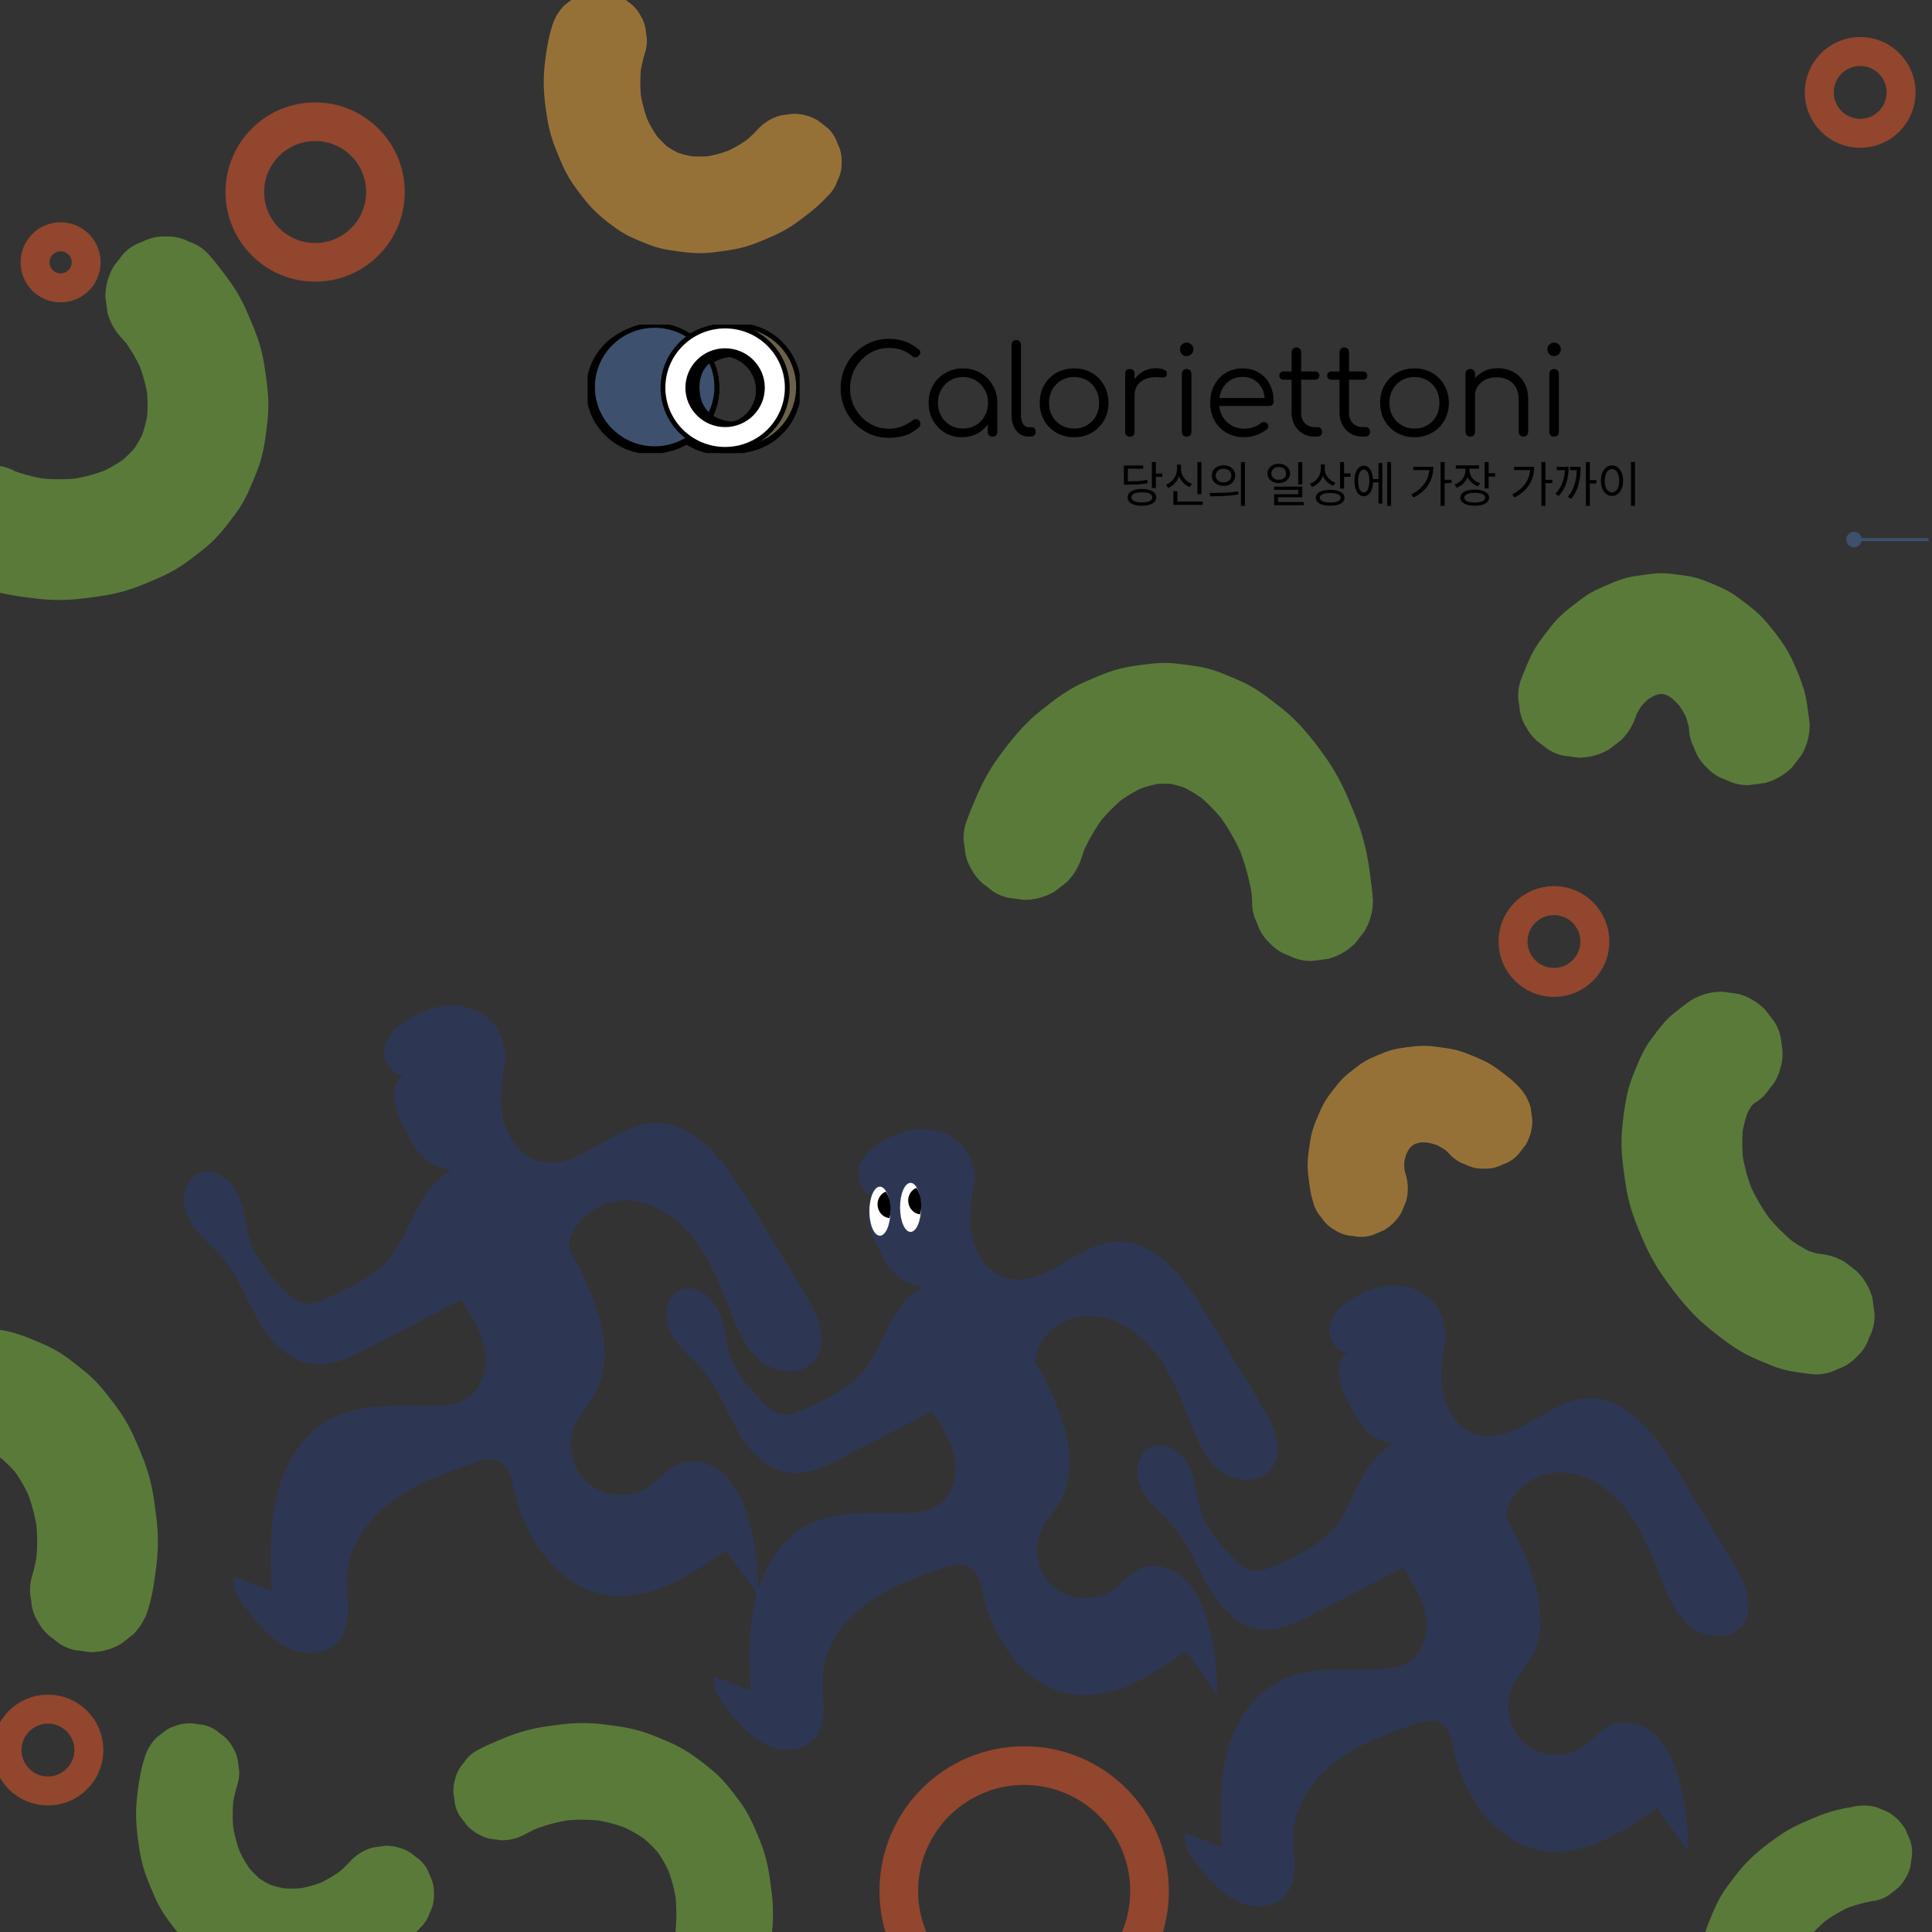 <?xml version="1.0" encoding="utf-8"?>
<!-- Generator: Adobe Illustrator 24.0.2, SVG Export Plug-In . SVG Version: 6.00 Build 0)  -->
<svg version="1.1" id="Layer_1" xmlns="http://www.w3.org/2000/svg" xmlns:xlink="http://www.w3.org/1999/xlink" x="0px" y="0px"
	 viewBox="0 0 2000 2000" style="enable-background:new 0 0 2000 2000;" xml:space="preserve">
<rect x="0" y="0" width="2000" height="2000" fill="#333333" stroke="none"/>
<style type="text/css">
	.st0{opacity:0.5;}
	.st1{opacity:0.65;}
	.st2{fill:#224098;}
	.st3{fill:none;stroke:#FFFFFF;stroke-width:10;stroke-miterlimit:10;}
	.st4{fill:#82C241;}
	.st5{fill:#FAAF3B;}
	.st6{fill:none;stroke:#EF5A28;stroke-width:30;stroke-linecap:round;stroke-miterlimit:10;}
	.st7{fill:none;stroke:#EF5A28;stroke-width:40;stroke-linecap:round;stroke-miterlimit:10;}
	.st8{fill:#FFFFFF;}
	.st9{clip-path:url(#SVGID_9_);}
	.st10{fill:#3D506E;stroke:#000000;stroke-width:5;stroke-miterlimit:10;}
	.st11{fill:#6B614B;stroke:#000000;stroke-width:5;stroke-miterlimit:10;}
	.st12{fill:#FFFFFF;stroke:#000000;stroke-width:5;stroke-miterlimit:10;}
	.st13{clip-path:url(#SVGID_10_);}
	.st14{clip-path:url(#SVGID_11_);}
	.st15{clip-path:url(#SVGID_12_);}
	.st16{clip-path:url(#SVGID_13_);}
	.st17{clip-path:url(#SVGID_14_);}
	.st18{clip-path:url(#SVGID_15_);}
	.st19{clip-path:url(#SVGID_16_);}
	.st20{fill:#3D506E;}
</style>
<g class="st0">
	<g class="st1">
		<path class="st2" d="M1006.73,1207.8c-2.8-18.99-19.93-33.87-38.75-37.7c-18.81-3.83-38.58,1.9-55,11.84
			c-10.91,6.6-21.27,15.98-23.9,28.46c-2.63,12.47,6.06,27.61,18.81,27.54c-15.22,9.2-9.25,32.33-1.45,48.31
			c6.32,12.94,12.94,26.28,23.95,35.56c11.01,9.28,27.7,13.45,40,5.94c-20.54,2.18-36.28,19.4-46.39,37.41
			c-10.11,18.01-16.87,38.14-30.1,54c-16.27,19.51-40.4,30.36-63.66,40.58c-6.12,2.69-12.57,5.43-19.22,4.84
			c-9.7-0.87-17.25-8.47-23.89-15.6c-11.68-12.56-23.62-25.52-29.86-41.49c-6.18-15.83-6.33-33.56-12.91-49.22
			c-6.58-15.67-24.02-29.45-39.7-22.91c-16.03,6.68-18.09,29.81-9.96,45.16c8.13,15.35,22.83,25.97,33.94,39.32
			c15.27,18.35,23.44,41.44,35.46,62.06s30.39,40.2,54.12,42.78c18.77,2.05,36.8-6.91,53.57-15.61
			c31.09-16.14,62.18-32.27,93.27-48.41c9.83,15.37,19.86,31.26,23.09,49.21s-1.98,38.7-17.27,48.65
			c-10.06,6.55-22.68,7.5-34.68,7.68c-33.79,0.49-69.55-3.22-99.59,12.27c-28.51,14.7-46.59,44.75-54.33,75.88
			c-7.74,31.12-6.52,63.69-5.24,95.73c-12.43-4.85-24.85-9.7-37.28-14.56c-3.1,12.41,5.53,24.42,13.64,34.32
			c11.54,14.09,23.63,28.61,40.07,36.44c16.44,7.83,38.57,6.89,50.22-7.1c14.23-17.08,6.66-42.48,7.93-64.67
			c1.67-29.25,20.29-55.45,43.69-73.08c23.4-17.63,51.34-28,78.93-37.87c10.02-3.59,21.85-6.96,30.71-1.05
			c7.94,5.29,10.04,15.79,12.04,25.11c10.5,48.86,43.18,98.57,92.58,106.21c42.7,6.6,82.87-19.55,118.17-44.47
			c10.64,14.78,21.29,29.56,31.93,44.34c0.72-25.21-2.5-50.52-9.52-74.74c-4.79-16.53-11.72-33.11-24.38-44.77
			c-12.66-11.66-32.2-17.19-47.59-9.48c-9.83,4.93-16.61,14.31-25.53,20.76c-18,13.04-44.91,11.93-61.79-2.53
			c-16.88-14.47-22.08-40.89-11.94-60.68c4.27-8.34,10.79-15.3,15.82-23.22c28.51-44.9,2.68-103.27-23.18-149.74
			c1.61-26.98,29.31-47.44,56.34-47.18c27.03,0.26,51.71,17.09,68.26,38.47s26.33,47.07,36.21,72.23
			c7.09,18.06,14.95,36.88,30.11,48.98c15.16,12.1,39.97,14.41,52.62-0.29c15.59-18.12,3.57-45.79-8.83-66.22
			c-19.6-32.29-39.19-64.57-58.79-96.86c-21.76-35.85-52.39-76.49-94.16-72.78c-40.43,3.6-74.19,49.42-112.86,37.07
			c-19.03-6.08-31.3-25.5-34.72-45.18s0.38-39.81,4.17-59.42"/>
	</g>
	<g class="st1">
		<path class="st2" d="M1494.25,1369.8c-2.8-18.99-19.93-33.87-38.75-37.7c-18.81-3.83-38.58,1.9-55,11.84
			c-10.91,6.6-21.27,15.98-23.9,28.46c-2.63,12.47,6.06,27.61,18.81,27.54c-15.22,9.2-9.25,32.33-1.45,48.31
			c6.32,12.94,12.94,26.28,23.95,35.56c11.01,9.28,27.7,13.45,40,5.94c-20.54,2.18-36.28,19.4-46.39,37.41
			c-10.11,18.01-16.87,38.14-30.1,54c-16.27,19.51-40.4,30.36-63.66,40.58c-6.12,2.69-12.57,5.43-19.22,4.84
			c-9.7-0.87-17.25-8.47-23.89-15.6c-11.68-12.56-23.62-25.52-29.86-41.49c-6.18-15.83-6.33-33.56-12.91-49.22
			s-24.02-29.45-39.7-22.91c-16.03,6.68-18.09,29.81-9.96,45.16c8.13,15.35,22.83,25.97,33.94,39.32
			c15.27,18.35,23.44,41.44,35.46,62.06s30.39,40.2,54.12,42.78c18.77,2.05,36.8-6.91,53.57-15.61
			c31.09-16.14,62.18-32.27,93.27-48.41c9.83,15.37,19.86,31.26,23.09,49.21c3.23,17.95-1.98,38.7-17.27,48.65
			c-10.06,6.55-22.68,7.5-34.68,7.68c-33.79,0.49-69.55-3.22-99.59,12.27c-28.51,14.7-46.59,44.75-54.33,75.88
			c-7.74,31.12-6.52,63.69-5.24,95.73c-12.43-4.85-24.85-9.7-37.28-14.56c-3.1,12.41,5.53,24.42,13.64,34.32
			c11.54,14.09,23.63,28.61,40.07,36.44s38.57,6.89,50.22-7.1c14.23-17.08,6.66-42.48,7.93-64.67
			c1.67-29.25,20.29-55.45,43.69-73.08c23.4-17.63,51.34-28,78.93-37.87c10.02-3.59,21.85-6.96,30.71-1.05
			c7.94,5.29,10.04,15.79,12.04,25.11c10.5,48.86,43.18,98.58,92.58,106.21c42.7,6.6,82.87-19.55,118.17-44.47
			c10.64,14.78,21.29,29.56,31.93,44.34c0.72-25.21-2.5-50.52-9.52-74.74c-4.79-16.53-11.72-33.11-24.38-44.77
			s-32.2-17.19-47.59-9.48c-9.83,4.93-16.61,14.31-25.53,20.76c-18,13.04-44.91,11.93-61.79-2.53
			c-16.88-14.47-22.08-40.89-11.94-60.68c4.27-8.34,10.79-15.3,15.82-23.22c28.51-44.9,2.68-103.27-23.18-149.74
			c1.61-26.98,29.31-47.44,56.34-47.18c27.03,0.26,51.71,17.09,68.25,38.47c16.54,21.38,26.33,47.07,36.21,72.23
			c7.09,18.06,14.95,36.88,30.11,48.98c15.16,12.1,39.97,14.41,52.62-0.29c15.59-18.12,3.57-45.79-8.83-66.22
			c-19.6-32.29-39.19-64.57-58.79-96.86c-21.76-35.85-52.39-76.49-94.16-72.78c-40.43,3.6-74.19,49.42-112.86,37.07
			c-19.03-6.08-31.3-25.5-34.72-45.18s0.38-39.81,4.17-59.42"/>
	</g>
	<g class="st1">
		<path class="st2" d="M521.04,1081.57c-2.92-19.81-20.79-35.33-40.42-39.32c-19.62-3.99-40.24,1.98-57.38,12.35
			c-11.38,6.89-22.19,16.67-24.93,29.69c-2.74,13.01,6.32,28.8,19.62,28.73c-15.88,9.6-9.65,33.72-1.51,50.39
			c6.59,13.5,13.5,27.41,24.98,37.1c11.49,9.68,28.9,14.03,41.72,6.2c-21.43,2.27-37.84,20.24-48.39,39.02
			c-10.55,18.79-17.6,39.78-31.4,56.33c-16.97,20.36-42.15,31.68-66.41,42.33c-6.38,2.8-13.11,5.66-20.05,5.04
			c-10.12-0.9-18-8.83-24.92-16.27c-12.18-13.1-24.64-26.62-31.15-43.28c-6.45-16.51-6.6-35.01-13.47-51.35
			c-6.86-16.34-25.06-30.72-41.42-23.9c-16.73,6.97-18.87,31.1-10.39,47.11c8.48,16.01,23.82,27.09,35.41,41.02
			c15.93,19.14,24.45,43.23,36.99,64.74s31.7,41.93,56.46,44.63c19.59,2.14,38.39-7.21,55.88-16.28
			c32.43-16.83,64.87-33.66,97.3-50.5c10.25,16.03,20.72,32.61,24.09,51.34c3.37,18.73-2.07,40.37-18.02,50.76
			c-10.5,6.83-23.66,7.82-36.18,8.01c-35.25,0.51-72.55-3.36-103.89,12.8c-29.74,15.33-48.6,46.68-56.68,79.15
			c-8.08,32.47-6.8,66.44-5.47,99.87c-12.96-5.06-25.93-10.12-38.89-15.18c-3.23,12.95,5.77,25.47,14.23,35.8
			c12.04,14.69,24.65,29.85,41.8,38.01c17.15,8.16,40.23,7.19,52.39-7.4c14.84-17.82,6.95-44.31,8.27-67.46
			c1.74-30.51,21.17-57.84,45.58-76.23c24.41-18.39,53.56-29.21,82.34-39.51c10.46-3.74,22.79-7.26,32.03-1.1
			c8.28,5.52,10.47,16.47,12.56,26.2c10.96,50.97,45.05,102.83,96.57,110.8c44.54,6.89,86.45-20.4,123.27-46.39
			c11.1,15.42,22.21,30.84,33.31,46.25c0.75-26.3-2.61-52.7-9.93-77.97c-5-17.24-12.22-34.54-25.43-46.7
			c-13.2-12.16-33.59-17.93-49.64-9.89c-10.26,5.14-17.33,14.93-26.63,21.66c-18.78,13.6-46.85,12.45-64.46-2.64
			c-17.6-15.09-23.03-42.66-12.46-63.3c4.46-8.7,11.26-15.97,16.5-24.22c29.74-46.84,2.8-107.73-24.18-156.21
			c1.68-28.15,30.57-49.49,58.77-49.22c28.2,0.27,53.95,17.83,71.2,40.13c17.26,22.3,27.47,49.1,37.78,75.35
			c7.4,18.84,15.59,38.47,31.41,51.1c15.82,12.62,41.69,15.03,54.9-0.31c16.27-18.9,3.73-47.77-9.21-69.08
			c-20.44-33.68-40.88-67.36-61.32-101.04c-22.7-37.4-54.65-79.8-98.23-75.92c-42.17,3.75-77.4,51.55-117.73,38.67
			c-19.85-6.34-32.65-26.6-36.22-47.13c-3.57-20.53,0.39-41.53,4.35-61.99"/>
	</g>
	<path class="st3" d="M898.86,1434.66"/>
	<g>
		<g>
			<path class="st4" d="M1421.26,932.2c-0.27-4.31-0.66-8.62-1.17-12.91c-1.14-9.57-2.35-19.16-4-28.66
				c-1.44-8.29-3.33-16.51-5.66-24.6c-2.31-8.03-5.05-15.94-8.22-23.67c-5.06-12.37-10.15-24.76-16.5-36.54
				c-3.76-6.98-7.9-13.76-12.41-20.28c-7.33-10.59-15.23-20.88-23.73-30.57c-4.98-5.68-10.3-11.06-15.95-16.06
				c-4.66-4.12-9.6-7.87-14.53-11.68c-4.93-3.81-9.81-7.66-14.99-11.12c-5.85-3.9-11.97-7.38-18.35-10.34
				c-6.34-2.94-12.84-5.54-19.28-8.22c-1.63-0.68-3.27-1.33-4.93-1.94c-3.17-1.17-6.4-2.21-9.66-3.11
				c-3.32-0.91-6.69-1.67-10.08-2.28c-7.05-1.25-14.19-2.03-21.28-2.96c-1.74-0.23-3.49-0.43-5.24-0.58
				c-6.79-0.59-13.63-0.56-20.42,0.06c-1.68,0.15-3.36,0.35-5.04,0.57c-7.09,0.93-14.22,1.72-21.27,2.95
				c-3.42,0.59-6.81,1.33-10.17,2.21c-11.88,3.1-23.07,8.14-34.32,13c-6.56,2.83-12.9,6.16-18.97,9.91
				c-3.13,1.93-6.19,3.97-9.18,6.12c-7.25,5.2-14.31,10.68-21.2,16.34c-15.95,13.11-28.77,29.16-40.89,45.79
				c-4.72,6.47-9.02,13.23-12.91,20.23c-6.58,11.87-11.76,24.47-16.85,37.03c-1.54,3.8-2.96,7.64-4.27,11.53
				c-2.6,8.31-2.98,16.61-1.12,24.92c0.38,8.32,2.85,16.06,7.42,23.24c3.93,7.28,9.29,13.13,16.1,17.54
				c6.04,5.52,13.12,9.25,21.25,11.19c5.54,0.74,11.08,1.49,16.61,2.23c11.28-0.04,21.8-2.88,31.54-8.53
				c4.22-3.26,8.43-6.52,12.65-9.77c7.75-7.8,13.1-16.99,16.07-27.58c1.63-4.83,3.44-9.59,5.41-14.29c-2.1,4.98-4.2,9.95-6.3,14.93
				c6.6-15.58,15.1-30.32,25.43-43.72c-3.26,4.22-6.52,8.43-9.77,12.65c9.24-11.95,19.89-22.78,31.83-32.04
				c-4.22,3.26-8.43,6.52-12.65,9.77c10.48-8.09,21.92-14.93,34.12-20.08c-4.98,2.1-9.95,4.2-14.93,6.3
				c10.55-4.42,21.62-7.55,32.96-9.09c-5.54,0.74-11.08,1.49-16.61,2.23c10.19-1.35,20.51-1.4,30.7-0.05
				c-5.54-0.74-11.08-1.49-16.61-2.23c10.22,1.39,20.18,4.2,29.68,8.21c-4.98-2.1-9.95-4.2-14.93-6.3
				c11.1,4.72,21.47,10.98,31.02,18.34c-4.22-3.26-8.43-6.52-12.65-9.77c11.95,9.27,22.54,20.18,31.8,32.13
				c-3.26-4.22-6.52-8.43-9.77-12.65c11.34,14.71,20.63,30.94,27.88,48.04c-2.1-4.98-4.2-9.95-6.3-14.93
				c6.21,14.72,10.91,30.05,13.98,45.73c0.89,4.51,1.63,9.04,2.25,13.6c-0.74-5.54-1.49-11.08-2.23-16.61
				c0.73,5.45,1.27,10.92,1.62,16.41c-0.32,8.6,1.47,16.63,5.38,24.08c2.52,7.75,6.83,14.45,12.92,20.11
				c5.66,6.09,12.37,10.4,20.11,12.92c7.45,3.91,15.47,5.71,24.08,5.38c5.54-0.74,11.08-1.49,16.61-2.23
				c10.59-2.97,19.78-8.33,27.58-16.07c3.26-4.22,6.52-8.43,9.77-12.65C1418.38,953.99,1421.22,943.48,1421.26,932.2L1421.26,932.2z
				"/>
		</g>
	</g>
	<g>
		<g>
			<path class="st4" d="M1751.21,1035.1c-6.39,4.08-12.4,9.14-18.26,13.75c-1.9,1.5-3.73,3.09-5.47,4.77
				c-1.77,1.7-3.45,3.49-5.05,5.36c-5.02,5.85-9.69,12.02-14.19,18.27c-3.01,4.18-5.65,8.63-7.95,13.25
				c-3.5,7.03-6.41,14.54-9.39,21.71c-1.02,2.46-1.96,4.96-2.81,7.49c-1.81,5.35-3.25,10.82-4.35,16.36
				c-2.22,11.11-3.69,22.43-4.62,33.72c-1.01,12.27-0.57,24.61,1.05,36.8c1.58,11.87,2.94,23.69,5.78,35.33
				c1.57,6.43,3.49,12.77,5.74,19c3.93,10.86,8.46,21.54,13.42,31.96c2.67,5.62,5.6,11.11,8.78,16.46
				c3.16,5.31,6.55,10.48,10.17,15.49c6.64,9.2,13.57,18.25,21,26.84c7.78,8.98,16.34,17.3,25.66,24.68
				c12.83,10.16,25.64,20.25,40.42,27.43c7.12,3.46,14.57,6.41,21.86,9.41c2.4,0.99,4.83,1.9,7.28,2.72
				c4.7,1.57,9.51,2.83,14.39,3.68c7.73,1.35,15.53,2.39,23.35,3.14c8.6,0.32,16.63-1.47,24.08-5.38
				c7.75-2.52,14.45-6.83,20.11-12.92c6.09-5.66,10.4-12.37,12.92-20.11c3.91-7.45,5.71-15.47,5.38-24.08
				c-0.74-5.54-1.49-11.08-2.23-16.61c-2.97-10.59-8.33-19.78-16.07-27.58c-4.22-3.26-8.43-6.52-12.65-9.77
				c-9.75-5.65-20.26-8.5-31.54-8.53c-1.09-0.1-2.19-0.23-3.28-0.37c5.54,0.74,11.08,1.49,16.61,2.23
				c-9.01-1.22-17.76-3.82-26.12-7.35c4.98,2.1,9.95,4.2,14.93,6.3c-11.46-4.87-22.13-11.43-31.99-19.02
				c4.22,3.26,8.43,6.52,12.65,9.77c-12.97-10.03-24.51-21.83-34.55-34.78c3.26,4.22,6.52,8.43,9.77,12.65
				c-10.71-13.87-19.68-29.07-26.52-45.21c2.1,4.98,4.2,9.95,6.3,14.93c-6.31-15-10.68-30.77-12.88-46.9
				c0.74,5.54,1.49,11.08,2.23,16.61c-2-14.88-2.17-29.99-0.18-44.88c-0.74,5.54-1.49,11.08-2.23,16.61
				c1.57-11.44,4.42-22.72,8.89-33.38c-2.1,4.98-4.2,9.95-6.3,14.93c3.26-7.71,7.37-15.06,12.47-21.72
				c-3.26,4.22-6.52,8.43-9.77,12.65c4.02-5.2,8.62-9.92,13.82-13.95c-4.22,3.26-8.43,6.52-12.65,9.77
				c1.65-1.26,3.34-2.46,5.09-3.57c7.28-3.93,13.13-9.29,17.54-16.1c5.52-6.04,9.25-13.12,11.19-21.25
				c2.6-8.31,2.98-16.61,1.12-24.92c-0.38-8.32-2.85-16.06-7.42-23.24c-3.26-4.22-6.52-8.43-9.77-12.65
				c-7.8-7.75-16.99-13.1-27.58-16.07c-5.54-0.74-11.08-1.49-16.61-2.23C1771.47,1026.6,1760.96,1029.45,1751.21,1035.1
				L1751.21,1035.1z"/>
		</g>
	</g>
	<g>
		<g>
			<path class="st4" d="M1873.41,750.19c-0.11-1.13-0.24-2.26-0.38-3.38c-0.84-6.6-1.64-13.22-2.69-19.79
				c-0.36-2.23-0.78-4.44-1.27-6.64c-0.99-4.43-2.25-8.8-3.77-13.07c-3.24-9.14-7.05-18.13-11.31-26.84
				c-1.95-3.99-4.13-7.87-6.54-11.61c-5.18-8.06-11.25-15.61-17.29-23c-2.7-3.3-5.58-6.44-8.65-9.39
				c-6.75-6.49-14.51-12.11-21.93-17.68c-3.33-2.5-6.83-4.78-10.47-6.81c-1.82-1.01-3.68-1.96-5.57-2.84
				c-6.62-3.08-13.36-5.91-20.18-8.52c-3.73-1.43-7.57-2.57-11.47-3.4c-7.3-1.55-14.82-2.25-22.2-3.19
				c-2.05-0.26-4.1-0.45-6.16-0.55c-4.05-0.19-8.11-0.04-12.14,0.42c-6.37,0.73-12.75,1.62-19.09,2.56
				c-1.05,0.15-2.09,0.33-3.13,0.52c-1.97,0.37-3.93,0.82-5.87,1.33c-9.02,2.4-17.55,6.49-26.09,10.12
				c-3.83,1.63-7.55,3.49-11.13,5.61c-8.1,4.8-15.44,10.96-22.8,16.72c-3.33,2.6-6.49,5.42-9.46,8.42
				c-6.71,6.79-12.34,14.66-18.1,22.21c-2.68,3.51-5.15,7.18-7.36,11.01c-4.86,8.4-8.34,17.58-12.05,26.5
				c-0.86,2.08-1.67,4.18-2.4,6.3c-2.6,8.31-2.98,16.61-1.12,24.92c0.38,8.32,2.85,16.06,7.42,23.24
				c3.93,7.28,9.29,13.13,16.1,17.54c6.04,5.52,13.12,9.25,21.25,11.19c5.54,0.74,11.08,1.49,16.61,2.23
				c11.28-0.04,21.8-2.88,31.54-8.53c4.22-3.26,8.43-6.52,12.65-9.77c7.75-7.8,13.1-16.99,16.07-27.58c0.74-2.13,1.54-4.23,2.4-6.3
				c-2.1,4.98-4.2,9.95-6.3,14.93c3.42-8.11,7.86-15.74,13.22-22.72c-3.26,4.22-6.52,8.43-9.77,12.65
				c5.28-6.83,11.4-12.99,18.23-18.27c-4.22,3.26-8.43,6.52-12.65,9.77c6.38-4.89,13.32-9,20.73-12.13c-4.98,2.1-9.95,4.2-14.93,6.3
				c6.72-2.81,13.76-4.79,20.98-5.79c-5.54,0.74-11.08,1.49-16.61,2.23c6.62-0.89,13.32-0.94,19.95-0.08
				c-5.54-0.74-11.08-1.49-16.61-2.23c6.73,0.9,13.28,2.74,19.54,5.36c-4.98-2.1-9.95-4.2-14.93-6.3c7.12,3.01,13.77,7,19.89,11.71
				c-4.22-3.26-8.43-6.52-12.65-9.77c7.07,5.49,13.37,11.91,18.85,18.99c-3.26-4.22-6.52-8.43-9.77-12.65
				c5.93,7.72,10.84,16.18,14.64,25.14c-2.1-4.98-4.2-9.95-6.3-14.93c3.86,9.19,6.53,18.84,7.86,28.72
				c-0.74-5.54-1.49-11.08-2.23-16.61c0.16,1.25,0.31,2.5,0.43,3.76c-0.32,8.6,1.47,16.63,5.38,24.08
				c2.52,7.75,6.83,14.45,12.92,20.11c5.66,6.09,12.37,10.4,20.11,12.92c7.45,3.91,15.47,5.71,24.08,5.38
				c5.54-0.74,11.08-1.49,16.61-2.23c10.59-2.97,19.78-8.33,27.58-16.07c3.26-4.22,6.52-8.43,9.77-12.65
				C1870.53,771.98,1873.37,761.47,1873.41,750.19L1873.41,750.19z"/>
		</g>
	</g>
	<g>
		<g>
			<path class="st4" d="M153.83,1664.41c2.13-7.33,3.8-14.79,5.01-22.32c2.03-12.73,3.9-25.67,4.43-38.59
				c0.3-7.41,0.17-14.85-0.38-22.25c-0.28-3.7-0.67-7.39-1.16-11.07c-1.2-9.05-2.23-18.19-3.95-27.17
				c-1.36-7.11-3.13-14.15-5.31-21.06c-1.09-3.44-2.27-6.85-3.56-10.23c-3.16-8.27-6.64-16.44-10.29-24.51
				c-2.88-6.38-6.15-12.6-9.8-18.57c-6.33-10.34-13.95-19.97-21.56-29.35c-4.26-5.25-8.89-10.2-13.86-14.78
				c-2.48-2.29-5.06-4.48-7.71-6.57c-6.66-5.24-13.33-10.67-20.39-15.41c-5.61-3.76-11.53-7.05-17.69-9.84
				c-6.33-2.86-12.75-5.51-19.18-8.13c-1.53-0.63-3.08-1.22-4.63-1.78c-3.16-1.15-6.38-2.17-9.62-3.06
				c-11.79-3.25-24.04-4.6-36.14-6.07c-6.71-0.81-13.49-1.14-20.25-0.99c-3.44,0.07-6.88,0.26-10.31,0.57
				c-1.69,0.15-3.39,0.33-5.08,0.54c-7.18,0.88-14.36,1.8-21.51,2.92c-6.87,1.07-13.67,2.6-20.35,4.55
				c-11.86,3.47-23.18,8.47-34.49,13.38c-6.63,2.88-13.08,6.18-19.29,9.88c-10.76,6.41-20.49,14.18-30.36,21.89
				c-5.89,4.6-11.48,9.58-16.71,14.91c-2.57,2.61-5.05,5.31-7.44,8.08c-6.09,5.66-10.4,12.37-12.92,20.11
				c-3.91,7.45-5.71,15.48-5.38,24.08c-0.32,8.6,1.47,16.63,5.38,24.08c2.52,7.75,6.83,14.45,12.92,20.11
				c4.22,3.26,8.43,6.52,12.65,9.77c9.75,5.65,20.26,8.5,31.54,8.53c5.54-0.74,11.08-1.49,16.61-2.23
				c10.59-2.97,19.78-8.33,27.58-16.07c7.49-8.66,15.84-16.56,24.9-23.57c-4.22,3.26-8.43,6.52-12.65,9.77
				c11.64-8.96,24.39-16.42,37.93-22.14c-4.98,2.1-9.95,4.2-14.93,6.3c13.24-5.56,27.15-9.43,41.38-11.37
				c-5.54,0.74-11.08,1.49-16.61,2.23c13.02-1.74,26.24-1.85,39.27-0.1c-5.54-0.74-11.08-1.49-16.61-2.23
				c11.45,1.56,22.67,4.55,33.33,9.03c-4.98-2.1-9.95-4.2-14.93-6.3c9.81,4.16,19.02,9.57,27.45,16.08
				c-4.22-3.26-8.43-6.52-12.65-9.77c9.21,7.15,17.41,15.52,24.56,24.73c-3.26-4.22-6.52-8.43-9.77-12.65
				c8.59,11.13,15.6,23.41,21.09,36.35c-2.1-4.98-4.2-9.95-6.3-14.93c4.95,11.74,8.65,23.99,11.08,36.49
				c0.71,3.62,1.3,7.26,1.8,10.92c-0.74-5.54-1.49-11.08-2.23-16.61c1.76,13.12,2.19,26.42,1.22,39.62
				c-0.28,3.77-0.67,7.53-1.17,11.28c0.74-5.54,1.49-11.08,2.23-16.61c-1.23,9.09-3.12,18.09-5.68,26.9
				c-2.6,8.31-2.98,16.61-1.12,24.92c0.38,8.32,2.85,16.06,7.42,23.24c3.93,7.28,9.29,13.13,16.1,17.54
				c6.04,5.52,13.12,9.25,21.25,11.19c5.54,0.74,11.08,1.49,16.61,2.23c11.28-0.04,21.8-2.88,31.54-8.53
				c4.22-3.26,8.43-6.52,12.65-9.77C145.51,1684.19,150.87,1675,153.83,1664.41L153.83,1664.41z"/>
		</g>
	</g>
	<g>
		<g>
			<path class="st4" d="M-44.9,597.31c11.81,5.09,23.55,10.24,35.89,13.88c7.12,2.09,14.37,3.76,21.69,5
				c9.05,1.53,18.17,2.71,27.29,3.73c3.61,0.4,7.24,0.7,10.87,0.9c7.32,0.4,14.67,0.38,21.99-0.07c3.57-0.22,7.13-0.53,10.67-0.95
				c9-1.06,18.03-2.18,26.97-3.75c6.96-1.22,13.86-2.84,20.63-4.88c11.77-3.53,23.1-8.49,34.32-13.43
				c6.24-2.75,12.32-5.89,18.15-9.43c2.9-1.76,5.74-3.63,8.51-5.59c1.38-0.98,2.74-1.98,4.08-3c5.43-4.15,10.92-8.26,16.21-12.59
				c5.17-4.23,10.03-8.85,14.48-13.84c5.7-6.37,10.81-13.38,15.95-20.13c2.04-2.68,3.97-5.45,5.78-8.29
				c3.66-5.75,6.85-11.8,9.54-18.06c4.77-11.13,9.7-22.09,12.76-33.82c3.12-11.94,4.56-24.39,5.94-36.6
				c0.78-6.89,1.08-13.82,0.92-20.75c-0.08-3.47-0.28-6.94-0.59-10.4c-0.8-8.99-2.11-17.95-3.48-26.86
				c-1.1-7.12-2.66-14.16-4.68-21.07c-3.5-12.05-8.57-23.54-13.55-35.04c-2.93-6.76-6.3-13.33-10.07-19.65
				c-6.55-10.97-14.51-20.98-22.42-30.99c-2.3-2.91-4.7-5.74-7.18-8.49c-5.66-6.09-12.37-10.4-20.11-12.92
				c-7.45-3.91-15.47-5.71-24.08-5.38c-8.6-0.32-16.63,1.47-24.08,5.38c-7.75,2.52-14.45,6.83-20.11,12.92
				c-3.26,4.22-6.52,8.43-9.77,12.65c-5.65,9.75-8.5,20.26-8.53,31.54c0.74,5.54,1.49,11.08,2.23,16.61
				c2.97,10.59,8.33,19.78,16.07,27.58c2.91,3.23,5.69,6.56,8.35,10c-3.26-4.22-6.52-8.43-9.77-12.65
				c8.99,11.66,16.46,24.45,22.2,38.02c-2.1-4.98-4.2-9.95-6.3-14.93c5.76,13.7,9.74,28.11,11.73,42.84
				c-0.74-5.54-1.49-11.08-2.23-16.61c1.82,13.7,1.91,27.61,0.08,41.32c0.74-5.54,1.49-11.08,2.23-16.61
				c-1.64,12.02-4.76,23.81-9.46,34.99c2.1-4.98,4.2-9.95,6.3-14.93c-4.21,9.97-9.66,19.38-16.28,27.95
				c3.26-4.22,6.52-8.43,9.77-12.65c-6.64,8.55-14.39,16.17-22.93,22.81c4.22-3.26,8.43-6.52,12.65-9.77
				c-10.3,7.95-21.66,14.43-33.64,19.5c4.98-2.1,9.95-4.2,14.93-6.3c-11.13,4.69-22.76,8.16-34.61,10.46
				c-3.48,0.67-6.97,1.24-10.48,1.72c5.54-0.74,11.08-1.49,16.61-2.23c-13.05,1.74-26.27,2.14-39.4,1.17
				c-3.82-0.28-7.63-0.68-11.42-1.19c5.54,0.74,11.08,1.49,16.61,2.23c-12.68-1.72-25.19-4.68-37.27-8.93
				c-3.51-1.24-6.99-2.58-10.42-4.03c4.98,2.1,9.95,4.2,14.93,6.3c-0.47-0.2-0.93-0.4-1.4-0.6c-7.17-4.57-14.92-7.04-23.24-7.42
				c-8.31-1.86-16.61-1.49-24.92,1.12c-8.13,1.93-15.22,5.66-21.25,11.19c-6.8,4.41-12.17,10.25-16.1,17.54
				c-2.1,4.98-4.2,9.95-6.3,14.93c-2.98,11.08-2.98,22.15,0,33.23c2.1,4.98,4.2,9.95,6.3,14.93
				C-61.76,584.28-54.29,591.76-44.9,597.31L-44.9,597.31z"/>
		</g>
	</g>
	<g>
		<g>
			<path class="st5" d="M1571.63,1124.43c-2.47-2.63-5.11-5.1-7.9-7.39c-4.56-3.74-9.24-7.36-14.01-10.83
				c-1.47-1.07-2.97-2.09-4.51-3.07c-2.95-1.87-6.01-3.57-9.17-5.08c-5.41-2.59-11.01-4.81-16.55-7.08
				c-1.6-0.66-3.22-1.27-4.86-1.83c-3.31-1.14-6.68-2.08-10.11-2.82c-1.67-0.36-3.35-0.67-5.03-0.93
				c-5.97-0.92-11.97-1.79-17.99-2.38c-11.18-1.09-22.2,0.57-33.26,2.33c-3.29,0.52-6.55,1.27-9.73,2.26
				c-1.55,0.48-3.09,1.02-4.61,1.61c-5.47,2.14-10.95,4.37-16.26,6.92c-2.96,1.42-5.81,3.08-8.51,4.95
				c-4.81,3.33-9.4,7.01-13.93,10.67c-1.28,1.03-2.52,2.12-3.71,3.24c-2.44,2.3-4.7,4.78-6.78,7.41
				c-4.56,5.78-9.46,11.64-13.25,18.04c-1.74,2.93-3.27,5.98-4.61,9.11c-2.99,6.99-6.27,14-8.35,21.35
				c-0.95,3.35-1.68,6.75-2.19,10.19c-1.13,7.65-2.45,15.47-2.64,23.25c-0.08,3.55,0.06,7.1,0.45,10.63
				c0.67,6.13,1.44,12.27,2.5,18.34c0.3,1.75,0.67,3.48,1.09,5.2c0.42,1.74,0.91,3.46,1.45,5.16c1.55,6.51,4.53,12.17,8.95,17
				c3.53,5.44,8.2,9.74,14.03,12.88c5.74,3.65,11.94,5.63,18.59,5.93c6.65,1.49,13.29,1.19,19.94-0.89
				c3.98-1.68,7.96-3.36,11.94-5.04c7.51-4.45,13.49-10.42,17.94-17.94c1.68-3.98,3.36-7.96,5.04-11.94
				c2.38-8.86,2.38-17.72,0-26.58c-1.36-4.33-2.36-8.75-2.98-13.25c0.6,4.43,1.19,8.86,1.79,13.29c-0.96-7.14-0.96-14.37-0.03-21.52
				c-0.6,4.43-1.19,8.86-1.79,13.29c0.96-7.11,2.83-14.06,5.6-20.67c-1.68,3.98-3.36,7.96-5.04,11.94
				c2.52-5.94,5.75-11.54,9.69-16.65c-2.61,3.37-5.21,6.75-7.82,10.12c3.49-4.49,7.49-8.54,11.98-12.04
				c-3.37,2.61-6.75,5.21-10.12,7.82c4.31-3.32,9.01-6.07,14.01-8.2c-3.98,1.68-7.96,3.36-11.94,5.04
				c5.63-2.36,11.54-3.92,17.58-4.75c-4.43,0.6-8.86,1.19-13.29,1.79c7.11-0.95,14.31-0.88,21.42,0.07
				c-4.43-0.6-8.86-1.19-13.29-1.79c7.64,1.05,15.11,3.11,22.23,6.08c-3.98-1.68-7.96-3.36-11.94-5.04
				c7.01,2.96,13.62,6.8,19.65,11.44c-3.37-2.61-6.75-5.21-10.12-7.82c3.48,2.7,6.74,5.66,9.76,8.87
				c4.53,4.88,9.89,8.32,16.09,10.34c5.96,3.13,12.38,4.57,19.26,4.31c6.88,0.26,13.31-1.18,19.26-4.31
				c6.2-2.02,11.56-5.46,16.09-10.34c2.61-3.37,5.21-6.75,7.82-10.12c4.52-7.8,6.8-16.21,6.83-25.24c-0.6-4.43-1.19-8.86-1.79-13.29
				C1582.12,1138.02,1577.83,1130.67,1571.63,1124.43L1571.63,1124.43z"/>
		</g>
	</g>
	<g>
		<g>
			<path class="st5" d="M571.41,27.59c-1.8,5.75-3.26,11.61-4.34,17.54c-1.85,10.12-3.26,20.41-3.91,30.68
				c-1.02,16.12,0.91,32.18,3.58,48.08c0.96,5.69,2.24,11.33,3.85,16.87c2.77,9.53,6.73,18.54,10.61,27.66
				c2.19,5.14,4.66,10.15,7.46,14.98c4.86,8.37,10.84,15.84,16.77,23.48c9.2,11.86,20.65,21.21,32.88,29.87
				c4.37,3.09,8.99,5.82,13.81,8.15c6.19,3,12.58,5.61,18.99,8.12c2.49,0.97,5.01,1.85,7.57,2.62c5.13,1.56,10.38,2.71,15.68,3.48
				c9.67,1.4,19.34,2.9,29.13,2.94c5.49,0.02,10.96-0.35,16.4-1.06c9.88-1.29,19.68-2.41,29.31-4.98c5.46-1.45,10.82-3.26,16.05-5.4
				c9.19-3.76,18.43-7.49,27.1-12.38c5.07-2.86,9.96-6.05,14.63-9.54c8.04-6.02,16.13-12.1,23.35-19.11c2.16-2.1,4.24-4.26,6.26-6.5
				c4.88-4.53,8.32-9.89,10.34-16.09c3.13-5.96,4.57-12.38,4.31-19.26c0.26-6.88-1.18-13.31-4.31-19.26
				c-2.02-6.2-5.46-11.56-10.34-16.09c-3.37-2.61-6.75-5.21-10.12-7.82c-7.8-4.52-16.21-6.8-25.24-6.83
				c-4.43,0.6-8.86,1.19-13.29,1.79c-8.47,2.38-15.82,6.66-22.06,12.86c-5.42,6-11.35,11.5-17.74,16.45
				c3.37-2.61,6.75-5.21,10.12-7.82c-9.27,7.15-19.43,13.1-30.22,17.67c3.98-1.68,7.96-3.36,11.94-5.04
				c-10.57,4.44-21.68,7.54-33.04,9.1c4.43-0.6,8.86-1.19,13.29-1.79c-10.48,1.41-21.1,1.49-31.58,0.09
				c4.43,0.6,8.86,1.19,13.29,1.79c-9.18-1.25-18.18-3.65-26.73-7.25c3.98,1.68,7.96,3.36,11.94,5.04
				c-7.7-3.27-14.94-7.5-21.58-12.59c3.37,2.61,6.75,5.21,10.12,7.82c-7.35-5.68-13.88-12.34-19.56-19.68
				c2.61,3.37,5.21,6.75,7.82,10.12c-6.68-8.69-12.13-18.26-16.41-28.34c1.68,3.98,3.36,7.96,5.04,11.94
				c-5.06-12.02-8.44-24.7-10.18-37.62c0.6,4.43,1.19,8.86,1.79,13.29c-1.76-13.31-1.78-26.81-0.02-40.12
				c-0.6,4.43-1.19,8.86-1.79,13.29c1.12-8.33,2.93-16.54,5.45-24.56c2.08-6.65,2.38-13.29,0.89-19.94
				c-0.3-6.65-2.28-12.85-5.93-18.59c-3.14-5.83-7.43-10.5-12.88-14.03c-4.83-4.42-10.5-7.4-17-8.95c-4.43-0.6-8.86-1.19-13.29-1.79
				c-9.03,0.03-17.44,2.3-25.24,6.83c-3.37,2.61-6.75,5.21-10.12,7.82C578.07,11.76,573.79,19.11,571.41,27.59L571.41,27.59z"/>
		</g>
	</g>
	<g>
		<g>
			<path class="st4" d="M149.41,1820.59c-1.8,5.75-3.26,11.61-4.34,17.54c-1.85,10.12-3.26,20.41-3.91,30.68
				c-1.02,16.12,0.91,32.18,3.58,48.08c0.96,5.69,2.24,11.33,3.85,16.87c2.77,9.53,6.73,18.54,10.61,27.66
				c2.19,5.14,4.66,10.15,7.46,14.98c4.86,8.37,10.84,15.84,16.77,23.48c9.2,11.86,20.65,21.21,32.88,29.87
				c4.37,3.09,8.99,5.82,13.81,8.15c6.19,3,12.58,5.61,18.99,8.12c2.49,0.97,5.01,1.85,7.57,2.62c5.13,1.56,10.38,2.71,15.68,3.48
				c9.67,1.4,19.34,2.9,29.13,2.94c5.49,0.02,10.96-0.35,16.4-1.06c9.88-1.29,19.68-2.41,29.31-4.98c5.46-1.45,10.82-3.26,16.05-5.4
				c9.19-3.76,18.43-7.49,27.1-12.38c5.07-2.86,9.96-6.05,14.63-9.54c8.04-6.02,16.13-12.1,23.35-19.11c2.16-2.1,4.24-4.26,6.26-6.5
				c4.88-4.53,8.32-9.89,10.34-16.09c3.13-5.96,4.57-12.38,4.31-19.26c0.26-6.88-1.18-13.31-4.31-19.26
				c-2.02-6.2-5.46-11.56-10.34-16.09c-3.37-2.61-6.75-5.21-10.12-7.82c-7.8-4.52-16.21-6.8-25.24-6.83
				c-4.43,0.6-8.86,1.19-13.29,1.79c-8.47,2.38-15.82,6.66-22.06,12.86c-5.42,6-11.35,11.5-17.74,16.45
				c3.37-2.61,6.75-5.21,10.12-7.82c-9.27,7.15-19.43,13.1-30.22,17.67c3.98-1.68,7.96-3.36,11.94-5.04
				c-10.57,4.44-21.68,7.54-33.04,9.1c4.43-0.6,8.86-1.19,13.29-1.79c-10.48,1.41-21.1,1.49-31.58,0.09
				c4.43,0.6,8.86,1.19,13.29,1.79c-9.18-1.25-18.18-3.65-26.73-7.24c3.98,1.68,7.96,3.36,11.94,5.04
				c-7.7-3.27-14.94-7.5-21.58-12.59c3.37,2.61,6.75,5.21,10.12,7.82c-7.35-5.68-13.88-12.34-19.56-19.68
				c2.61,3.37,5.21,6.75,7.82,10.12c-6.68-8.69-12.13-18.26-16.41-28.34c1.68,3.98,3.36,7.96,5.04,11.94
				c-5.06-12.02-8.44-24.7-10.18-37.62c0.6,4.43,1.19,8.86,1.79,13.29c-1.76-13.31-1.78-26.81-0.02-40.12
				c-0.6,4.43-1.19,8.86-1.79,13.29c1.12-8.33,2.93-16.54,5.45-24.56c2.08-6.65,2.38-13.29,0.89-19.94
				c-0.3-6.65-2.28-12.85-5.93-18.59c-3.14-5.83-7.43-10.5-12.88-14.03c-4.83-4.42-10.5-7.4-17-8.95c-4.43-0.6-8.86-1.19-13.29-1.79
				c-9.03,0.03-17.44,2.3-25.24,6.83c-3.37,2.61-6.75,5.21-10.12,7.82C156.07,1804.76,151.79,1812.11,149.41,1820.59L149.41,1820.59
				z"/>
		</g>
	</g>
	<g>
		<g>
			<path class="st4" d="M1916.07,1870.85c-11.87,1.75-23.51,4.97-34.61,9.52c-9.35,3.84-18.73,7.65-27.59,12.54
				c-5.12,2.82-10.08,5.94-14.84,9.33c-12.66,9.02-25.03,18.79-35.3,30.54c-3.17,3.63-6.08,7.46-9.03,11.28
				c-2.93,3.8-5.9,7.55-8.6,11.52c-3.08,4.53-5.88,9.26-8.33,14.16c-3.08,6.17-5.65,12.68-8.28,19.01
				c-1.03,2.48-1.98,4.99-2.83,7.54c-1.69,5.05-2.99,10.23-3.87,15.48c-1.59,9.51-3.09,19.3-3.12,29
				c-0.03,9.71,1.5,19.49,2.99,29.03c0.83,5.33,2.08,10.59,3.7,15.73c0.8,2.53,1.69,5.04,2.67,7.51c2.53,6.39,5.15,12.77,8.11,18.98
				c2.37,4.98,5.09,9.8,8.11,14.41c1.53,2.33,3.14,4.61,4.82,6.84c4.18,5.53,8.36,11.14,12.89,16.41c3.7,4.31,7.69,8.38,11.92,12.18
				c2.14,1.92,4.34,3.77,6.6,5.56c5.51,4.34,11.04,8.77,16.81,12.77c4.82,3.34,9.85,6.37,15.06,9.06c2.64,1.36,5.32,2.64,8.04,3.83
				c6.57,2.86,13.19,5.78,19.95,8.23c2.73,0.99,5.49,1.88,8.27,2.7c6.65,2.08,13.29,2.38,19.94,0.89c6.65-0.3,12.85-2.28,18.59-5.93
				c5.83-3.14,10.5-7.43,14.03-12.88c4.42-4.83,7.4-10.5,8.95-17c0.6-4.43,1.19-8.86,1.79-13.29c-0.03-9.03-2.3-17.44-6.83-25.24
				c-2.61-3.37-5.21-6.75-7.82-10.12c-6.24-6.2-13.59-10.48-22.06-12.86c-5.07-1.48-10.04-3.25-14.9-5.3
				c3.98,1.68,7.96,3.36,11.94,5.04c-10.71-4.55-20.81-10.44-30.03-17.54c3.37,2.61,6.75,5.21,10.12,7.82
				c-8.92-6.9-16.96-14.89-23.87-23.8c2.61,3.37,5.21,6.75,7.82,10.12c-6.4-8.31-11.78-17.37-15.88-27.03
				c1.68,3.98,3.36,7.96,5.04,11.94c-3.72-8.83-6.33-18.1-7.63-27.6c0.6,4.43,1.19,8.86,1.79,13.29
				c-1.16-8.68-1.21-17.48-0.07-26.17c-0.6,4.43-1.19,8.86-1.79,13.29c1.23-9.16,3.75-18.1,7.33-26.61
				c-1.68,3.98-3.36,7.96-5.04,11.94c4.15-9.8,9.64-18.96,16.14-27.38c-2.61,3.37-5.21,6.75-7.82,10.12
				c7.42-9.55,16.08-18.09,25.64-25.49c-3.37,2.61-6.75,5.21-10.12,7.82c10.36-7.98,21.73-14.61,33.77-19.71
				c-3.98,1.68-7.96,3.36-11.94,5.04c11.52-4.85,23.61-8.27,35.98-10.09c6.51-1.55,12.17-4.53,17-8.95
				c5.44-3.53,9.74-8.2,12.88-14.03c3.65-5.74,5.63-11.94,5.93-18.59c1.49-6.65,1.19-13.29-0.89-19.94
				c-1.68-3.98-3.36-7.96-5.04-11.94c-4.45-7.51-10.42-13.49-17.94-17.94c-3.98-1.68-7.96-3.36-11.94-5.04
				C1933.79,1868.47,1924.93,1868.47,1916.07,1870.85L1916.07,1870.85z"/>
		</g>
	</g>
	<g>
		<g>
			<path class="st4" d="M754.6,2122.84c4.71-6.27,9.02-12.83,12.92-19.64c4.95-8.65,8.98-17.66,12.85-26.83
				c3.82-9.04,7.43-18.08,10.19-27.51c2.13-7.3,3.84-14.72,5.12-22.21c1.36-7.99,2.41-16.05,3.32-24.11
				c0.42-3.71,0.73-7.44,0.93-11.17c0.4-7.43,0.36-14.89-0.13-22.32c-0.24-3.58-0.59-7.14-1.05-10.7
				c-1.02-7.94-1.95-15.94-3.48-23.81c-1.35-6.99-3.16-13.9-5.44-20.64c-1.13-3.33-2.37-6.62-3.73-9.86
				c-2.96-7.08-5.81-14.27-9.29-21.13c-3.13-6.18-6.73-12.12-10.79-17.73c-3.46-4.78-7.14-9.41-10.78-14.05
				c-1.05-1.34-2.13-2.66-3.24-3.96c-2.24-2.63-4.59-5.16-7.04-7.6c-2.48-2.47-5.06-4.83-7.74-7.09
				c-5.8-4.89-11.84-9.52-17.98-13.96c-5.6-4.04-11.5-7.66-17.64-10.82c-3.09-1.59-6.24-3.08-9.43-4.45
				c-7.06-3.03-14.13-6.17-21.4-8.72c-6.67-2.34-13.49-4.22-20.41-5.64c-3.5-0.72-7.02-1.33-10.56-1.82
				c-7.92-1.1-15.86-2.31-23.85-2.91c-7.26-0.54-14.55-0.62-21.82-0.23c-3.68,0.19-7.35,0.5-11,0.93
				c-7.99,0.93-16.01,1.94-23.94,3.36c-7.39,1.32-14.69,3.12-21.85,5.37c-3.63,1.14-7.21,2.4-10.76,3.77
				c-7.48,2.9-14.9,6.02-22.19,9.38c-3.46,1.6-6.86,3.31-10.22,5.13c-5.83,3.14-10.5,7.43-14.03,12.88c-4.42,4.83-7.4,10.5-8.95,17
				c-2.08,6.65-2.38,13.29-0.89,19.94c0.3,6.65,2.28,12.85,5.93,18.59c2.61,3.37,5.21,6.75,7.82,10.12
				c6.24,6.2,13.59,10.48,22.06,12.86c4.43,0.6,8.86,1.19,13.29,1.79c9.03-0.03,17.44-2.3,25.24-6.83
				c5.12-2.78,10.38-5.3,15.75-7.57c-3.98,1.68-7.96,3.36-11.94,5.04c14.36-6.02,29.47-10.14,44.9-12.23
				c-4.43,0.6-8.86,1.19-13.29,1.79c15.17-2.02,30.58-2.08,45.75-0.05c-4.43-0.6-8.86-1.19-13.29-1.79
				c13.91,1.88,27.56,5.51,40.5,10.97c-3.98-1.68-7.96-3.36-11.94-5.04c11.07,4.7,21.56,10.73,31.09,18.07
				c-3.37-2.61-6.75-5.21-10.12-7.82c8.6,6.65,16.35,14.34,23.02,22.93c-2.61-3.37-5.21-6.75-7.82-10.12
				c7.1,9.19,12.89,19.32,17.41,30.02c-1.68-3.98-3.36-7.96-5.04-11.94c5.38,12.82,8.91,26.35,10.79,40.12
				c-0.6-4.43-1.19-8.86-1.79-13.29c1.7,12.68,2.02,25.53,1.05,38.29c-0.28,3.68-0.67,7.34-1.16,11c0.6-4.43,1.19-8.86,1.79-13.29
				c-1.82,13.48-5.03,26.76-9.57,39.58c-1.31,3.69-2.73,7.34-4.25,10.95c1.68-3.98,3.36-7.96,5.04-11.94
				c-6.09,14.37-13.88,28-23.25,40.49c-3.65,5.74-5.63,11.94-5.93,18.59c-1.49,6.65-1.19,13.29,0.89,19.94
				c1.55,6.51,4.53,12.17,8.95,17c3.53,5.44,8.2,9.74,14.03,12.88c3.98,1.68,7.96,3.36,11.94,5.04c8.86,2.38,17.72,2.38,26.58,0
				c3.98-1.68,7.96-3.36,11.94-5.04C744.18,2136.33,750.16,2130.35,754.6,2122.84L754.6,2122.84z"/>
		</g>
	</g>
	<circle class="st6" cx="62.75" cy="271.56" r="26.44"/>
	<circle class="st6" cx="1608.65" cy="974.65" r="42.35"/>
	<circle class="st6" cx="1925.65" cy="95.65" r="42.35"/>
	<circle class="st6" cx="49.65" cy="1811.65" r="42.35"/>
	<circle class="st7" cx="1060.22" cy="1957.52" r="129.78"/>
	<circle class="st7" cx="326.22" cy="198.78" r="72.78"/>
</g>
<ellipse class="st8" cx="942.61" cy="1249.89" rx="10.88" ry="25.39"/>
<path d="M940.19,1243.92c0.53,7.09,5.83,12.55,12.25,13.14c1.04-3.48,1.49-7.68,1.15-12.18c-0.47-6.2-2.34-11.64-4.91-15.24
	C943.34,1231.8,939.71,1237.48,940.19,1243.92z"/>
<ellipse class="st8" cx="910.87" cy="1253.81" rx="10.88" ry="25.39"/>
<path d="M908.46,1247.85c0.53,7.09,5.83,12.55,12.25,13.14c1.04-3.48,1.49-7.68,1.15-12.18c-0.47-6.2-2.34-11.64-4.91-15.24
	C911.6,1235.73,907.97,1241.41,908.46,1247.85z"/>
<g>
	<defs>
		<rect id="SVGID_3_" x="608.5" y="339" width="215" height="130"/>
	</defs>
	<clipPath id="SVGID_9_">
		<use xlink:href="#SVGID_3_"  style="overflow:visible;"/>
	</clipPath>
	<g class="st9">
		<path class="st10" d="M673.67,467.52c35.54,0,64.35-28.59,64.35-63.85c0-35.26-28.81-63.85-64.35-63.85
			c-35.54,0-64.35,28.59-64.35,63.85C609.32,438.93,638.13,467.52,673.67,467.52z"/>
		<path class="st11" d="M758.33,339.82c-3.15,0-6.25,0.24-9.28,0.66v13.5c3-0.55,6.1-0.86,9.28-0.86
			c28.12,0,50.93,22.63,50.93,50.53c0,27.9-22.8,50.53-50.93,50.53c-3.16,0-6.26-0.31-9.28-0.86v13.5c3.03,0.44,6.12,0.66,9.28,0.66
			c35.54,0,64.35-28.58,64.35-63.85S793.88,339.82,758.33,339.82z"/>
		<path d="M720.08,404.35c-0.18-23.31,15.91-34.6,44.76-35.43l-8.03-12.67c-31.14,4.47-48.77,15.3-48.77,47.44
			s16.38,44.46,47.53,48.91l9.28-12.64c-28.07,1.08-44.58-11.22-44.76-35.61H720.08z"/>
		<path class="st12" d="M746.63,340.48c-35.54,0-64.35,28.58-64.35,63.85c0,35.27,28.81,63.85,64.35,63.85
			c35.55,0,64.35-28.58,64.35-63.85C810.99,369.06,782.18,340.48,746.63,340.48z M746.63,442.63c-21.32,0-38.6-17.14-38.6-38.29
			s17.28-38.29,38.6-38.29c21.32,0,38.6,17.14,38.6,38.29S767.96,442.63,746.63,442.63z"/>
	</g>
</g>
<g>
	<defs>
		<rect id="SVGID_1_" x="608.5" y="338" width="215" height="130"/>
	</defs>
	<clipPath id="SVGID_10_">
		<use xlink:href="#SVGID_1_"  style="overflow:visible;"/>
	</clipPath>
	<g class="st13">
		<path class="st10" d="M673.67,466.52c35.54,0,64.35-28.59,64.35-63.85c0-35.26-28.81-63.85-64.35-63.85
			c-35.54,0-64.35,28.59-64.35,63.85C609.32,437.93,638.13,466.52,673.67,466.52z"/>
		<path class="st11" d="M758.33,338.82c-3.15,0-6.25,0.24-9.28,0.66v13.5c3-0.55,6.1-0.86,9.28-0.86
			c28.12,0,50.93,22.63,50.93,50.53c0,27.9-22.8,50.53-50.93,50.53c-3.16,0-6.26-0.31-9.28-0.86v13.5c3.03,0.44,6.12,0.66,9.28,0.66
			c35.54,0,64.35-28.58,64.35-63.85S793.88,338.82,758.33,338.82z"/>
		<path d="M720.08,403.35c-0.18-23.31,15.91-34.6,44.76-35.43l-8.03-12.67c-31.14,4.47-48.77,15.3-48.77,47.44
			s16.38,44.46,47.53,48.91l9.28-12.64c-28.07,1.08-44.58-11.22-44.76-35.61H720.08z"/>
		<path class="st12" d="M746.63,339.48c-35.54,0-64.35,28.58-64.35,63.85c0,35.27,28.81,63.85,64.35,63.85
			c35.55,0,64.35-28.58,64.35-63.85C810.99,368.06,782.18,339.48,746.63,339.48z M746.63,441.63c-21.32,0-38.6-17.14-38.6-38.29
			s17.28-38.29,38.6-38.29c21.32,0,38.6,17.14,38.6,38.29S767.96,441.63,746.63,441.63z"/>
	</g>
</g>
<g>
	<defs>
		<rect id="SVGID_2_" x="609.5" y="338" width="215" height="130"/>
	</defs>
	<clipPath id="SVGID_11_">
		<use xlink:href="#SVGID_2_"  style="overflow:visible;"/>
	</clipPath>
	<g class="st14">
		<path class="st10" d="M674.67,466.52c35.54,0,64.35-28.59,64.35-63.85c0-35.26-28.81-63.85-64.35-63.85
			c-35.54,0-64.35,28.59-64.35,63.85C610.32,437.93,639.13,466.52,674.67,466.52z"/>
		<path class="st11" d="M759.33,338.82c-3.15,0-6.25,0.24-9.28,0.66v13.5c3-0.55,6.1-0.86,9.28-0.86
			c28.12,0,50.93,22.63,50.93,50.53c0,27.9-22.8,50.53-50.93,50.53c-3.16,0-6.26-0.31-9.28-0.86v13.5c3.03,0.44,6.12,0.66,9.28,0.66
			c35.54,0,64.35-28.58,64.35-63.85S794.88,338.82,759.33,338.82z"/>
		<path d="M721.08,403.35c-0.18-23.31,15.91-34.6,44.76-35.43l-8.03-12.67c-31.14,4.47-48.77,15.3-48.77,47.44
			s16.38,44.46,47.53,48.91l9.28-12.64c-28.07,1.08-44.58-11.22-44.76-35.61H721.08z"/>
		<path class="st12" d="M747.63,339.48c-35.54,0-64.35,28.58-64.35,63.85c0,35.27,28.81,63.85,64.35,63.85
			c35.55,0,64.35-28.58,64.35-63.85C811.99,368.06,783.18,339.48,747.63,339.48z M747.63,441.63c-21.32,0-38.6-17.14-38.6-38.29
			s17.28-38.29,38.6-38.29c21.32,0,38.6,17.14,38.6,38.29S768.96,441.63,747.63,441.63z"/>
	</g>
</g>
<g>
	<defs>
		<rect id="SVGID_4_" x="610.5" y="338" width="215" height="130"/>
	</defs>
	<clipPath id="SVGID_12_">
		<use xlink:href="#SVGID_4_"  style="overflow:visible;"/>
	</clipPath>
	<g class="st15">
		<path class="st10" d="M675.67,466.52c35.54,0,64.35-28.59,64.35-63.85c0-35.26-28.81-63.85-64.35-63.85
			c-35.54,0-64.35,28.59-64.35,63.85C611.32,437.93,640.13,466.52,675.67,466.52z"/>
		<path class="st11" d="M760.33,338.82c-3.15,0-6.25,0.24-9.28,0.66v13.5c3-0.55,6.1-0.86,9.28-0.86
			c28.12,0,50.93,22.63,50.93,50.53c0,27.9-22.8,50.53-50.93,50.53c-3.16,0-6.26-0.31-9.28-0.86v13.5c3.03,0.44,6.12,0.66,9.28,0.66
			c35.54,0,64.35-28.58,64.35-63.85S795.88,338.82,760.33,338.82z"/>
		<path d="M722.08,403.35c-0.18-23.31,15.91-34.6,44.76-35.43l-8.03-12.67c-31.14,4.47-48.77,15.3-48.77,47.44
			s16.38,44.46,47.53,48.91l9.28-12.64c-28.07,1.08-44.58-11.22-44.76-35.61H722.08z"/>
		<path class="st12" d="M748.63,339.48c-35.54,0-64.35,28.58-64.35,63.85c0,35.27,28.81,63.85,64.35,63.85
			c35.55,0,64.35-28.58,64.35-63.85C812.99,368.06,784.18,339.48,748.63,339.48z M748.63,441.63c-21.32,0-38.6-17.14-38.6-38.29
			s17.28-38.29,38.6-38.29c21.32,0,38.6,17.14,38.6,38.29S769.96,441.63,748.63,441.63z"/>
	</g>
</g>
<g>
	<defs>
		<rect id="SVGID_5_" x="611.5" y="338" width="215" height="130"/>
	</defs>
	<clipPath id="SVGID_13_">
		<use xlink:href="#SVGID_5_"  style="overflow:visible;"/>
	</clipPath>
	<g class="st16">
		<path class="st10" d="M676.67,466.52c35.54,0,64.35-28.59,64.35-63.85c0-35.26-28.81-63.85-64.35-63.85
			c-35.54,0-64.35,28.59-64.35,63.85C612.32,437.93,641.13,466.52,676.67,466.52z"/>
		<path class="st11" d="M761.33,338.82c-3.15,0-6.25,0.24-9.28,0.66v13.5c3-0.55,6.1-0.86,9.28-0.86
			c28.12,0,50.93,22.63,50.93,50.53c0,27.9-22.8,50.53-50.93,50.53c-3.16,0-6.26-0.31-9.28-0.86v13.5c3.03,0.44,6.12,0.66,9.28,0.66
			c35.54,0,64.35-28.58,64.35-63.85S796.88,338.82,761.33,338.82z"/>
		<path d="M723.08,403.35c-0.18-23.31,15.91-34.6,44.76-35.43l-8.03-12.67c-31.14,4.47-48.77,15.3-48.77,47.44
			s16.38,44.46,47.53,48.91l9.28-12.64c-28.07,1.08-44.58-11.22-44.76-35.61H723.08z"/>
		<path class="st12" d="M749.63,339.48c-35.54,0-64.35,28.58-64.35,63.85c0,35.27,28.81,63.85,64.35,63.85
			c35.55,0,64.35-28.58,64.35-63.85C813.99,368.06,785.18,339.48,749.63,339.48z M749.63,441.63c-21.32,0-38.6-17.14-38.6-38.29
			s17.28-38.29,38.6-38.29c21.32,0,38.6,17.14,38.6,38.29S770.96,441.63,749.63,441.63z"/>
	</g>
</g>
<g>
	<defs>
		<rect id="SVGID_6_" x="612.5" y="338" width="215" height="130"/>
	</defs>
	<clipPath id="SVGID_14_">
		<use xlink:href="#SVGID_6_"  style="overflow:visible;"/>
	</clipPath>
	<g class="st17">
		<path class="st10" d="M677.67,466.52c35.54,0,64.35-28.59,64.35-63.85c0-35.26-28.81-63.85-64.35-63.85
			c-35.54,0-64.35,28.59-64.35,63.85C613.32,437.93,642.13,466.52,677.67,466.52z"/>
		<path class="st11" d="M762.33,338.82c-3.15,0-6.25,0.24-9.28,0.66v13.5c3-0.55,6.1-0.86,9.28-0.86
			c28.12,0,50.93,22.63,50.93,50.53c0,27.9-22.8,50.53-50.93,50.53c-3.16,0-6.26-0.31-9.28-0.86v13.5c3.03,0.44,6.12,0.66,9.28,0.66
			c35.54,0,64.35-28.58,64.35-63.85S797.88,338.82,762.33,338.82z"/>
		<path d="M724.08,403.35c-0.18-23.31,15.91-34.6,44.76-35.43l-8.03-12.67c-31.14,4.47-48.77,15.3-48.77,47.44
			s16.38,44.46,47.53,48.91l9.28-12.64c-28.07,1.08-44.58-11.22-44.76-35.61H724.08z"/>
		<path class="st12" d="M750.63,339.48c-35.54,0-64.35,28.58-64.35,63.85c0,35.27,28.81,63.85,64.35,63.85
			c35.55,0,64.35-28.58,64.35-63.85C814.99,368.06,786.18,339.48,750.63,339.48z M750.63,441.63c-21.32,0-38.6-17.14-38.6-38.29
			s17.28-38.29,38.6-38.29c21.32,0,38.6,17.14,38.6,38.29S771.96,441.63,750.63,441.63z"/>
	</g>
</g>
<g>
	<defs>
		<rect id="SVGID_7_" x="612.5" y="337" width="215" height="130"/>
	</defs>
	<clipPath id="SVGID_15_">
		<use xlink:href="#SVGID_7_"  style="overflow:visible;"/>
	</clipPath>
	<g class="st18">
		<path class="st10" d="M677.67,465.52c35.54,0,64.35-28.59,64.35-63.85c0-35.26-28.81-63.85-64.35-63.85
			c-35.54,0-64.35,28.59-64.35,63.85C613.32,436.93,642.13,465.52,677.67,465.52z"/>
		<path class="st11" d="M762.33,337.82c-3.15,0-6.25,0.24-9.28,0.66v13.5c3-0.55,6.1-0.86,9.28-0.86
			c28.12,0,50.93,22.63,50.93,50.53c0,27.9-22.8,50.53-50.93,50.53c-3.16,0-6.26-0.31-9.28-0.86v13.5c3.03,0.44,6.12,0.66,9.28,0.66
			c35.54,0,64.35-28.58,64.35-63.85S797.88,337.82,762.33,337.82z"/>
		<path d="M724.08,402.35c-0.18-23.31,15.91-34.6,44.76-35.43l-8.03-12.67c-31.14,4.47-48.77,15.3-48.77,47.44
			s16.38,44.46,47.53,48.91l9.28-12.64c-28.07,1.08-44.58-11.22-44.76-35.61H724.08z"/>
		<path class="st12" d="M750.63,338.48c-35.54,0-64.35,28.58-64.35,63.85c0,35.27,28.81,63.85,64.35,63.85
			c35.55,0,64.35-28.58,64.35-63.85C814.99,367.06,786.18,338.48,750.63,338.48z M750.63,440.63c-21.32,0-38.6-17.14-38.6-38.29
			s17.28-38.29,38.6-38.29c21.32,0,38.6,17.14,38.6,38.29S771.96,440.63,750.63,440.63z"/>
	</g>
</g>
<g>
	<defs>
		<rect id="SVGID_8_" x="612.5" y="336" width="215" height="130"/>
	</defs>
	<clipPath id="SVGID_16_">
		<use xlink:href="#SVGID_8_"  style="overflow:visible;"/>
	</clipPath>
	<g class="st19">
		<path class="st10" d="M677.67,464.52c35.54,0,64.35-28.59,64.35-63.85c0-35.26-28.81-63.85-64.35-63.85
			c-35.54,0-64.35,28.59-64.35,63.85C613.32,435.93,642.13,464.52,677.67,464.52z"/>
		<path class="st11" d="M762.33,336.82c-3.15,0-6.25,0.24-9.28,0.66v13.5c3-0.55,6.1-0.86,9.28-0.86
			c28.12,0,50.93,22.63,50.93,50.53c0,27.9-22.8,50.53-50.93,50.53c-3.16,0-6.26-0.31-9.28-0.86v13.5c3.03,0.44,6.12,0.66,9.28,0.66
			c35.54,0,64.35-28.58,64.35-63.85S797.88,336.82,762.33,336.82z"/>
		<path d="M724.08,401.35c-0.18-23.31,15.91-34.6,44.76-35.43l-8.03-12.67c-31.14,4.47-48.77,15.3-48.77,47.44
			s16.38,44.46,47.53,48.91l9.28-12.64c-28.07,1.08-44.58-11.22-44.76-35.61H724.08z"/>
		<path class="st12" d="M750.63,337.48c-35.54,0-64.35,28.58-64.35,63.85c0,35.27,28.81,63.85,64.35,63.85
			c35.55,0,64.35-28.58,64.35-63.85C814.99,366.06,786.18,337.48,750.63,337.48z M750.63,439.63c-21.32,0-38.6-17.14-38.6-38.29
			s17.28-38.29,38.6-38.29c21.32,0,38.6,17.14,38.6,38.29S771.96,439.63,750.63,439.63z"/>
	</g>
</g>
<path d="M920.02,453.26c-6.91,0-13.4-1.32-19.46-3.97c-5.97-2.65-11.26-6.31-15.87-11.01c-4.52-4.78-8.06-10.24-10.62-16.38
	c-2.56-6.23-3.84-12.89-3.84-19.97c0-7,1.24-13.57,3.71-19.71c2.56-6.23,6.1-11.69,10.62-16.38c4.61-4.69,9.9-8.36,15.87-11.01
	c6.06-2.73,12.59-4.1,19.58-4.1c6.14,0,11.73,0.9,16.77,2.69c5.03,1.79,9.9,4.65,14.59,8.58c0.77,0.6,1.19,1.32,1.28,2.18
	c0.17,0.77,0.09,1.54-0.26,2.3c-0.34,0.68-0.85,1.19-1.54,1.54c-0.17,0.68-0.6,1.19-1.28,1.54c-0.68,0.34-1.49,0.47-2.43,0.38
	c-0.85-0.09-1.71-0.47-2.56-1.15c-3.33-2.9-6.95-5.03-10.88-6.4c-3.93-1.45-8.49-2.18-13.7-2.18c-5.55,0-10.75,1.11-15.62,3.33
	c-4.78,2.22-9,5.25-12.67,9.09c-3.67,3.84-6.57,8.28-8.7,13.31c-2.05,5.03-3.07,10.37-3.07,16c0,5.8,1.02,11.22,3.07,16.26
	c2.13,5.03,5.03,9.47,8.7,13.31c3.67,3.84,7.89,6.87,12.67,9.09c4.86,2.13,10.07,3.2,15.62,3.2c4.69,0,9.13-0.77,13.31-2.3
	c4.18-1.54,8.15-3.75,11.9-6.66c1.02-0.85,2.09-1.19,3.2-1.02c1.19,0.17,2.22,0.68,3.07,1.54c0.85,0.85,1.28,1.96,1.28,3.33
	c0,0.68-0.13,1.32-0.38,1.92c-0.17,0.51-0.51,1.07-1.02,1.66c-4.35,4.01-9.22,6.87-14.59,8.58
	C931.42,452.45,925.83,453.26,920.02,453.26z M995.87,452.62c-6.57,0-12.46-1.54-17.66-4.61c-5.21-3.16-9.34-7.42-12.42-12.8
	c-2.99-5.38-4.48-11.43-4.48-18.18c0-6.83,1.54-12.93,4.61-18.3c3.16-5.38,7.42-9.6,12.8-12.67c5.38-3.16,11.43-4.74,18.18-4.74
	c6.74,0,12.76,1.58,18.05,4.74c5.38,3.07,9.6,7.3,12.67,12.67c3.16,5.38,4.78,11.48,4.86,18.3l-3.97,3.07
	c0,6.14-1.45,11.69-4.35,16.64c-2.82,4.86-6.7,8.75-11.65,11.65C1007.64,451.22,1002.1,452.62,995.87,452.62z M996.89,443.66
	c4.95,0,9.34-1.15,13.18-3.46c3.92-2.3,7-5.46,9.22-9.47c2.3-4.1,3.46-8.66,3.46-13.7c0-5.12-1.15-9.69-3.46-13.7
	c-2.22-4.01-5.29-7.17-9.22-9.47c-3.84-2.39-8.23-3.58-13.18-3.58c-4.86,0-9.26,1.19-13.18,3.58c-3.93,2.3-7.04,5.46-9.34,9.47
	c-2.3,4.01-3.46,8.58-3.46,13.7c0,5.03,1.15,9.6,3.46,13.7c2.3,4.01,5.42,7.17,9.34,9.47C987.63,442.51,992.03,443.66,996.89,443.66
	z M1027.48,451.98c-1.45,0-2.65-0.43-3.58-1.28c-0.94-0.94-1.41-2.13-1.41-3.58v-21.89l2.43-10.11l7.55,1.92v30.08
	c0,1.45-0.47,2.65-1.41,3.58C1030.13,451.56,1028.93,451.98,1027.48,451.98z M1064.83,451.98c-3.41,0-6.49-0.94-9.22-2.82
	c-2.65-1.88-4.74-4.48-6.27-7.81c-1.45-3.33-2.18-7.17-2.18-11.52v-72.96c0-1.45,0.43-2.6,1.28-3.46c0.94-0.94,2.13-1.41,3.58-1.41
	c1.45,0,2.6,0.47,3.46,1.41c0.94,0.85,1.41,2.01,1.41,3.46v72.96c0,3.67,0.72,6.66,2.18,8.96c1.54,2.3,3.46,3.46,5.76,3.46h3.2
	c1.28,0,2.3,0.47,3.07,1.41c0.77,0.85,1.15,2.01,1.15,3.46c0,1.45-0.56,2.65-1.66,3.58c-1.02,0.85-2.39,1.28-4.1,1.28H1064.83z
	 M1111.93,452.62c-6.83,0-12.93-1.54-18.3-4.61s-9.6-7.3-12.67-12.67c-3.07-5.38-4.61-11.48-4.61-18.3c0-6.91,1.54-13.06,4.61-18.43
	c3.07-5.38,7.3-9.6,12.67-12.67s11.48-4.61,18.3-4.61c6.83,0,12.89,1.54,18.18,4.61c5.38,3.07,9.6,7.3,12.67,12.67
	s4.65,11.52,4.74,18.43c0,6.83-1.58,12.93-4.74,18.3c-3.07,5.38-7.3,9.6-12.67,12.67C1124.81,451.09,1118.75,452.62,1111.93,452.62z
	 M1111.93,443.66c4.95,0,9.39-1.15,13.31-3.46c3.93-2.3,7-5.46,9.22-9.47c2.22-4.01,3.33-8.58,3.33-13.7s-1.11-9.69-3.33-13.7
	c-2.22-4.1-5.29-7.3-9.22-9.6c-3.93-2.3-8.36-3.46-13.31-3.46c-4.95,0-9.39,1.15-13.31,3.46c-3.93,2.3-7.04,5.5-9.34,9.6
	c-2.22,4.01-3.33,8.58-3.33,13.7s1.11,9.69,3.33,13.7c2.3,4.01,5.42,7.17,9.34,9.47C1102.54,442.51,1106.98,443.66,1111.93,443.66z
	 M1168.86,408.85c0.26-5.29,1.62-10.03,4.1-14.21c2.56-4.18,5.85-7.47,9.86-9.86c4.1-2.39,8.62-3.58,13.57-3.58
	c3.93,0,6.95,0.55,9.09,1.66c2.13,1.11,2.94,2.73,2.43,4.86c-0.34,1.28-0.94,2.13-1.79,2.56c-0.77,0.43-1.75,0.6-2.94,0.51
	c-1.11-0.09-2.39-0.17-3.84-0.26c-4.78-0.43-9.05,0.09-12.8,1.54c-3.67,1.37-6.61,3.5-8.83,6.4c-2.13,2.9-3.2,6.36-3.2,10.37
	H1168.86z M1169.62,451.98c-1.54,0-2.73-0.43-3.58-1.28c-0.85-0.85-1.28-2.05-1.28-3.58v-60.29c0-1.54,0.43-2.73,1.28-3.58
	c0.85-0.85,2.05-1.28,3.58-1.28s2.73,0.43,3.58,1.28c0.85,0.85,1.28,2.05,1.28,3.58v60.29c0,1.54-0.43,2.73-1.28,3.58
	C1172.35,451.56,1171.16,451.98,1169.62,451.98z M1228.51,451.98c-1.54,0-2.77-0.43-3.71-1.28c-0.85-0.94-1.28-2.18-1.28-3.71
	v-60.03c0-1.54,0.43-2.73,1.28-3.58c0.94-0.94,2.18-1.41,3.71-1.41c1.45,0,2.6,0.47,3.46,1.41c0.94,0.85,1.41,2.05,1.41,3.58v60.03
	c0,1.54-0.47,2.77-1.41,3.71C1231.11,451.56,1229.96,451.98,1228.51,451.98z M1228.38,368.66c-1.88,0-3.5-0.68-4.86-2.05
	c-1.37-1.37-2.05-3.03-2.05-4.99c0-2.13,0.68-3.8,2.05-4.99c1.45-1.28,3.11-1.92,4.99-1.92c1.79,0,3.37,0.64,4.74,1.92
	c1.45,1.19,2.18,2.86,2.18,4.99c0,1.96-0.68,3.63-2.05,4.99C1232,367.97,1230.34,368.66,1228.38,368.66z M1288.29,452.62
	c-6.91,0-13.06-1.49-18.43-4.48c-5.29-3.07-9.47-7.3-12.54-12.67c-2.99-5.38-4.48-11.52-4.48-18.43c0-7,1.41-13.14,4.22-18.43
	c2.9-5.38,6.87-9.6,11.9-12.67c5.03-3.07,10.84-4.61,17.41-4.61c6.48,0,12.12,1.49,16.9,4.48c4.86,2.9,8.62,6.95,11.26,12.16
	c2.65,5.21,3.97,11.14,3.97,17.79c0,1.37-0.43,2.47-1.28,3.33c-0.85,0.77-1.96,1.15-3.33,1.15h-54.4v-8.19h55.42l-5.5,3.97
	c0.08-4.95-0.81-9.39-2.69-13.31c-1.88-3.93-4.57-7-8.06-9.22c-3.41-2.22-7.51-3.33-12.29-3.33c-4.86,0-9.13,1.15-12.8,3.46
	c-3.67,2.3-6.53,5.5-8.58,9.6c-1.96,4.01-2.94,8.62-2.94,13.82c0,5.21,1.11,9.81,3.33,13.82c2.3,4.01,5.42,7.17,9.34,9.47
	c3.93,2.3,8.45,3.46,13.57,3.46c3.07,0,6.14-0.51,9.22-1.54c3.16-1.11,5.67-2.47,7.55-4.1c0.94-0.77,2.01-1.15,3.2-1.15
	c1.19-0.09,2.22,0.21,3.07,0.9c1.11,1.02,1.66,2.13,1.66,3.33c0.08,1.19-0.38,2.22-1.41,3.07c-2.82,2.39-6.4,4.39-10.75,6.02
	C1296.48,451.86,1292.3,452.62,1288.29,452.62z M1360.64,451.98c-4.52,0-8.58-1.07-12.16-3.2c-3.5-2.13-6.27-5.03-8.32-8.7
	c-2.05-3.75-3.07-8.02-3.07-12.8v-62.59c0-1.45,0.43-2.65,1.28-3.58c0.94-0.94,2.13-1.41,3.58-1.41c1.45,0,2.65,0.47,3.58,1.41
	c0.94,0.94,1.41,2.13,1.41,3.58v62.59c0,4.35,1.28,7.94,3.84,10.75c2.56,2.73,5.85,4.1,9.86,4.1h3.46c1.36,0,2.47,0.47,3.33,1.41
	c0.85,0.94,1.28,2.13,1.28,3.58c0,1.45-0.51,2.65-1.54,3.58c-1.02,0.85-2.3,1.28-3.84,1.28H1360.64z M1328.77,393.1
	c-1.28,0-2.35-0.38-3.2-1.15c-0.85-0.85-1.28-1.88-1.28-3.07c0-1.28,0.43-2.3,1.28-3.07c0.85-0.85,1.92-1.28,3.2-1.28h32.64
	c1.28,0,2.35,0.43,3.2,1.28c0.85,0.77,1.28,1.79,1.28,3.07c0,1.19-0.43,2.22-1.28,3.07c-0.85,0.77-1.92,1.15-3.2,1.15H1328.77z
	 M1410.22,451.98c-4.52,0-8.58-1.07-12.16-3.2c-3.5-2.13-6.27-5.03-8.32-8.7c-2.05-3.75-3.07-8.02-3.07-12.8v-62.59
	c0-1.45,0.43-2.65,1.28-3.58c0.94-0.94,2.13-1.41,3.58-1.41c1.45,0,2.64,0.47,3.58,1.41c0.94,0.94,1.41,2.13,1.41,3.58v62.59
	c0,4.35,1.28,7.94,3.84,10.75c2.56,2.73,5.85,4.1,9.86,4.1h3.46c1.36,0,2.47,0.47,3.33,1.41c0.85,0.94,1.28,2.13,1.28,3.58
	c0,1.45-0.51,2.65-1.54,3.58c-1.02,0.85-2.3,1.28-3.84,1.28H1410.22z M1378.35,393.1c-1.28,0-2.35-0.38-3.2-1.15
	c-0.85-0.85-1.28-1.88-1.28-3.07c0-1.28,0.43-2.3,1.28-3.07c0.85-0.85,1.92-1.28,3.2-1.28h32.64c1.28,0,2.35,0.43,3.2,1.28
	c0.85,0.77,1.28,1.79,1.28,3.07c0,1.19-0.43,2.22-1.28,3.07c-0.85,0.77-1.92,1.15-3.2,1.15H1378.35z M1464.28,452.62
	c-6.83,0-12.93-1.54-18.3-4.61s-9.6-7.3-12.67-12.67s-4.61-11.48-4.61-18.3c0-6.91,1.54-13.06,4.61-18.43s7.3-9.6,12.67-12.67
	s11.48-4.61,18.3-4.61c6.83,0,12.89,1.54,18.18,4.61c5.38,3.07,9.6,7.3,12.67,12.67c3.07,5.38,4.65,11.52,4.74,18.43
	c0,6.83-1.58,12.93-4.74,18.3c-3.07,5.38-7.3,9.6-12.67,12.67C1477.17,451.09,1471.11,452.62,1464.28,452.62z M1464.28,443.66
	c4.95,0,9.39-1.15,13.31-3.46c3.93-2.3,7-5.46,9.22-9.47c2.22-4.01,3.33-8.58,3.33-13.7s-1.11-9.69-3.33-13.7
	c-2.22-4.1-5.29-7.3-9.22-9.6c-3.93-2.3-8.36-3.46-13.31-3.46c-4.95,0-9.39,1.15-13.31,3.46c-3.93,2.3-7.04,5.5-9.34,9.6
	c-2.22,4.01-3.33,8.58-3.33,13.7s1.11,9.69,3.33,13.7c2.3,4.01,5.42,7.17,9.34,9.47C1454.9,442.51,1459.33,443.66,1464.28,443.66z
	 M1577.15,451.98c-1.45,0-2.65-0.47-3.59-1.41c-0.93-0.94-1.4-2.09-1.4-3.46v-33.28c0-5.29-1.03-9.64-3.08-13.06
	c-1.96-3.41-4.69-5.97-8.19-7.68c-3.41-1.71-7.29-2.56-11.65-2.56c-4.18,0-7.97,0.81-11.39,2.43c-3.33,1.62-5.97,3.84-7.93,6.66
	c-1.97,2.82-2.95,6.02-2.95,9.6h-7.04c0.17-5.38,1.62-10.15,4.35-14.34c2.74-4.27,6.36-7.59,10.88-9.98
	c4.53-2.47,9.56-3.71,15.11-3.71c6.06,0,11.48,1.28,16.25,3.84c4.78,2.47,8.54,6.14,11.27,11.01c2.81,4.86,4.22,10.79,4.22,17.79
	v33.28c0,1.37-0.47,2.52-1.41,3.46C1579.67,451.51,1578.51,451.98,1577.15,451.98z M1522.11,451.98c-1.54,0-2.77-0.43-3.71-1.28
	c-0.86-0.94-1.28-2.13-1.28-3.58v-60.16c0-1.54,0.42-2.73,1.28-3.58c0.94-0.94,2.17-1.41,3.71-1.41c1.45,0,2.6,0.47,3.45,1.41
	c0.94,0.85,1.41,2.05,1.41,3.58v60.16c0,1.45-0.47,2.65-1.41,3.58C1524.71,451.56,1523.56,451.98,1522.11,451.98z M1608.86,451.98
	c-1.53,0-2.77-0.43-3.71-1.28c-0.85-0.94-1.28-2.18-1.28-3.71v-60.03c0-1.54,0.43-2.73,1.28-3.58c0.94-0.94,2.18-1.41,3.71-1.41
	c1.45,0,2.6,0.47,3.46,1.41c0.94,0.85,1.41,2.05,1.41,3.58v60.03c0,1.54-0.47,2.77-1.41,3.71
	C1611.46,451.56,1610.31,451.98,1608.86,451.98z M1608.73,368.66c-1.87,0-3.5-0.68-4.86-2.05c-1.37-1.37-2.05-3.03-2.05-4.99
	c0-2.13,0.68-3.8,2.05-4.99c1.45-1.28,3.11-1.92,4.99-1.92c1.79,0,3.37,0.64,4.74,1.92c1.45,1.19,2.17,2.86,2.17,4.99
	c0,1.96-0.68,3.63-2.04,4.99C1612.36,367.97,1610.7,368.66,1608.73,368.66z"/>
<path d="M1192.4,478.4h4.15v26.85h-4.15V478.4z M1195.35,490.15h7.85v3.45h-7.85V490.15z M1182.1,506.2c9.15,0,14.85,3.25,14.85,8.7
	c0,5.45-5.7,8.65-14.85,8.65c-9.15,0-14.85-3.2-14.85-8.65C1167.25,509.45,1172.95,506.2,1182.1,506.2z M1182.1,509.6
	c-6.7,0-10.8,1.9-10.8,5.3c0,3.3,4.1,5.25,10.8,5.25c6.7,0,10.8-1.95,10.8-5.25C1192.9,511.5,1188.8,509.6,1182.1,509.6z
	 M1163.45,498.3h3.5c9.35,0,14.6-0.3,20.65-1.55l0.5,3.4c-6.25,1.25-11.6,1.55-21.15,1.55h-3.5V498.3z M1163.45,481.85h19.95v3.4
	h-15.85v15.25h-4.1V481.85z M1239.54,478.45h4.2v33.1h-4.2V478.45z M1214.69,519.2h30.4v3.4h-30.4V519.2z M1214.69,508.5h4.1v12.3
	h-4.1V508.5z M1218.44,480.9h3.45v4.6c0,8.8-5,16.5-12.6,19.6l-2.15-3.35c6.8-2.65,11.3-9.25,11.3-16.25V480.9z M1219.19,480.9h3.4
	v4.6c0,6.8,4.55,12.95,11.3,15.4l-2.2,3.35c-7.5-2.9-12.5-10.15-12.5-18.75V480.9z M1266.59,481.65c7.05,0,12.1,4.35,12.1,10.65
	c0,6.35-5.05,10.7-12.1,10.7c-7.05,0-12.15-4.35-12.15-10.7C1254.44,486,1259.54,481.65,1266.59,481.65z M1266.59,485.25
	c-4.7,0-8.1,2.85-8.1,7.05c0,4.2,3.4,7.1,8.1,7.1c4.65,0,8.05-2.9,8.05-7.1C1274.64,488.1,1271.24,485.25,1266.59,485.25z
	 M1284.59,478.35h4.15v45.3h-4.15V478.35z M1252.74,513.75l-0.6-3.45c8.25,0,19.65-0.05,29.5-1.6l0.35,3.05
	C1271.84,513.7,1260.79,513.75,1252.74,513.75z M1323.73,480.05c6.75,0,11.7,4.1,11.7,10.05c0,5.9-4.95,10-11.7,10
	c-6.7,0-11.65-4.1-11.65-10C1312.08,484.15,1317.03,480.05,1323.73,480.05z M1323.73,483.45c-4.35,0-7.65,2.75-7.65,6.65
	s3.3,6.6,7.65,6.6c4.4,0,7.65-2.7,7.65-6.6S1328.13,483.45,1323.73,483.45z M1343.93,478.4h4.2v23.15h-4.2V478.4z M1318.88,503.75
	h29.25v11h-25.1v6.8h-4.05v-9.9h25.05v-4.55h-25.15V503.75z M1318.98,519.7h30.65v3.3h-30.65V519.7z M1367.28,480.75h3.45v4.6
	c0,8.7-4.9,15.9-12.45,18.85l-2.2-3.35c6.8-2.5,11.2-8.6,11.2-15.5V480.75z M1368.03,480.75h3.4v4.9c0,6.1,4.5,11.75,11,14
	l-2.2,3.25c-7.25-2.7-12.2-9.4-12.2-17.25V480.75z M1387.23,478.4h4.15v27.4h-4.15V478.4z M1390.23,490.05h7.85v3.5h-7.85V490.05z
	 M1376.98,507.05c9.25,0,14.85,3.05,14.85,8.25c0,5.2-5.6,8.2-14.85,8.2s-14.85-3-14.85-8.2
	C1362.13,510.1,1367.73,507.05,1376.98,507.05z M1376.98,510.35c-6.7,0-10.8,1.8-10.8,4.95c0,3.15,4.1,4.95,10.8,4.95
	c6.7,0,10.8-1.8,10.8-4.95C1387.78,512.15,1383.68,510.35,1376.98,510.35z M1419.88,495.95h8.55v3.45h-8.55V495.95z M1435.98,478.4
	h4v45.2h-4V478.4z M1427.03,479.35h3.95v42h-3.95V479.35z M1411.73,482.15c5.85,0,9.65,6.05,9.65,15.75c0,9.7-3.8,15.75-9.65,15.75
	s-9.6-6.05-9.6-15.75C1402.13,488.2,1405.88,482.15,1411.73,482.15z M1411.73,486c-3.55,0-5.8,4.6-5.8,11.9
	c0,7.3,2.25,11.9,5.8,11.9c3.6,0,5.85-4.6,5.85-11.9C1417.58,490.6,1415.33,486,1411.73,486z M1491.27,478.35h4.2v45.25h-4.2V478.35
	z M1494.32,496.7h8.35v3.45h-8.35V496.7z M1479.72,483.25h4.05c0,12.85-5.9,24.45-20.5,31.8l-2.3-3.2
	c12.5-6.35,18.75-16,18.75-27.95V483.25z M1463.07,483.25h18.8v3.4h-18.8V483.25z M1517.07,483.25h3.4v3.65c0,8.3-5,15.25-12.6,18
	l-2.1-3.3c6.8-2.4,11.3-8.25,11.3-14.7V483.25z M1517.82,483.25h3.4v3.6c0,5.9,4.3,11.2,10.95,13.4l-2,3.25
	c-7.55-2.5-12.35-8.95-12.35-16.65V483.25z M1507.02,481.75h24.15v3.4h-24.15V481.75z M1536.87,478.4h4.15v27.25h-4.15V478.4z
	 M1539.87,489.85h7.85v3.5h-7.85V489.85z M1526.62,506.85c9.2,0,14.85,3.05,14.85,8.3c0,5.3-5.65,8.35-14.85,8.35
	s-14.85-3.05-14.85-8.35C1511.77,509.9,1517.42,506.85,1526.62,506.85z M1526.62,510.2c-6.7,0-10.8,1.8-10.8,4.95
	c0,3.2,4.1,5.1,10.8,5.1s10.8-1.9,10.8-5.1C1537.42,512,1533.32,510.2,1526.62,510.2z M1595.66,478.35h4.2v45.25h-4.2V478.35z
	 M1598.71,496.7h8.35v3.45h-8.35V496.7z M1584.11,483.25h4.05c0,12.85-5.9,24.45-20.5,31.8l-2.3-3.2c12.5-6.35,18.75-16,18.75-27.95
	V483.25z M1567.46,483.25h18.8v3.4h-18.8V483.25z M1641.71,478.4h4.1v45.2h-4.1V478.4z M1644.51,497h8.05v3.5h-8.05V497z
	 M1620.06,483.25h3.8c0,10.9-2.3,21.45-10.4,30.2l-3.35-2.35c7.45-7.75,9.95-17.15,9.95-27.4V483.25z M1611.56,483.25h10.05v3.45
	h-10.05V483.25z M1632.36,483.25h3.85c0,10.95-1.55,23.35-9.85,33.2l-3.35-2.3c7.65-8.85,9.35-20.05,9.35-30.5V483.25z
	 M1625.31,483.25h8.75v3.45h-8.75V483.25z M1688.4,478.35h4.15v45.3h-4.15V478.35z M1668.7,481.85c6.7,0,11.5,6.15,11.5,15.75
	c0,9.65-4.8,15.8-11.5,15.8c-6.65,0-11.45-6.15-11.45-15.8C1657.25,488,1662.05,481.85,1668.7,481.85z M1668.7,485.6
	c-4.4,0-7.5,4.7-7.5,12c0,7.35,3.1,12.15,7.5,12.15c4.45,0,7.5-4.8,7.5-12.15C1676.2,490.3,1673.15,485.6,1668.7,485.6z"/>
<path class="st20" d="M1911.25,558.53c0,4.42,3.58,8,8,8s8-3.58,8-8c0-4.42-3.58-8-8-8S1911.25,554.11,1911.25,558.53z
	 M1995.25,560.03c0.83,0,1.5-0.67,1.5-1.5s-0.67-1.5-1.5-1.5V560.03z M1919.25,560.03h76v-3h-76V560.03z"/>
</svg>
